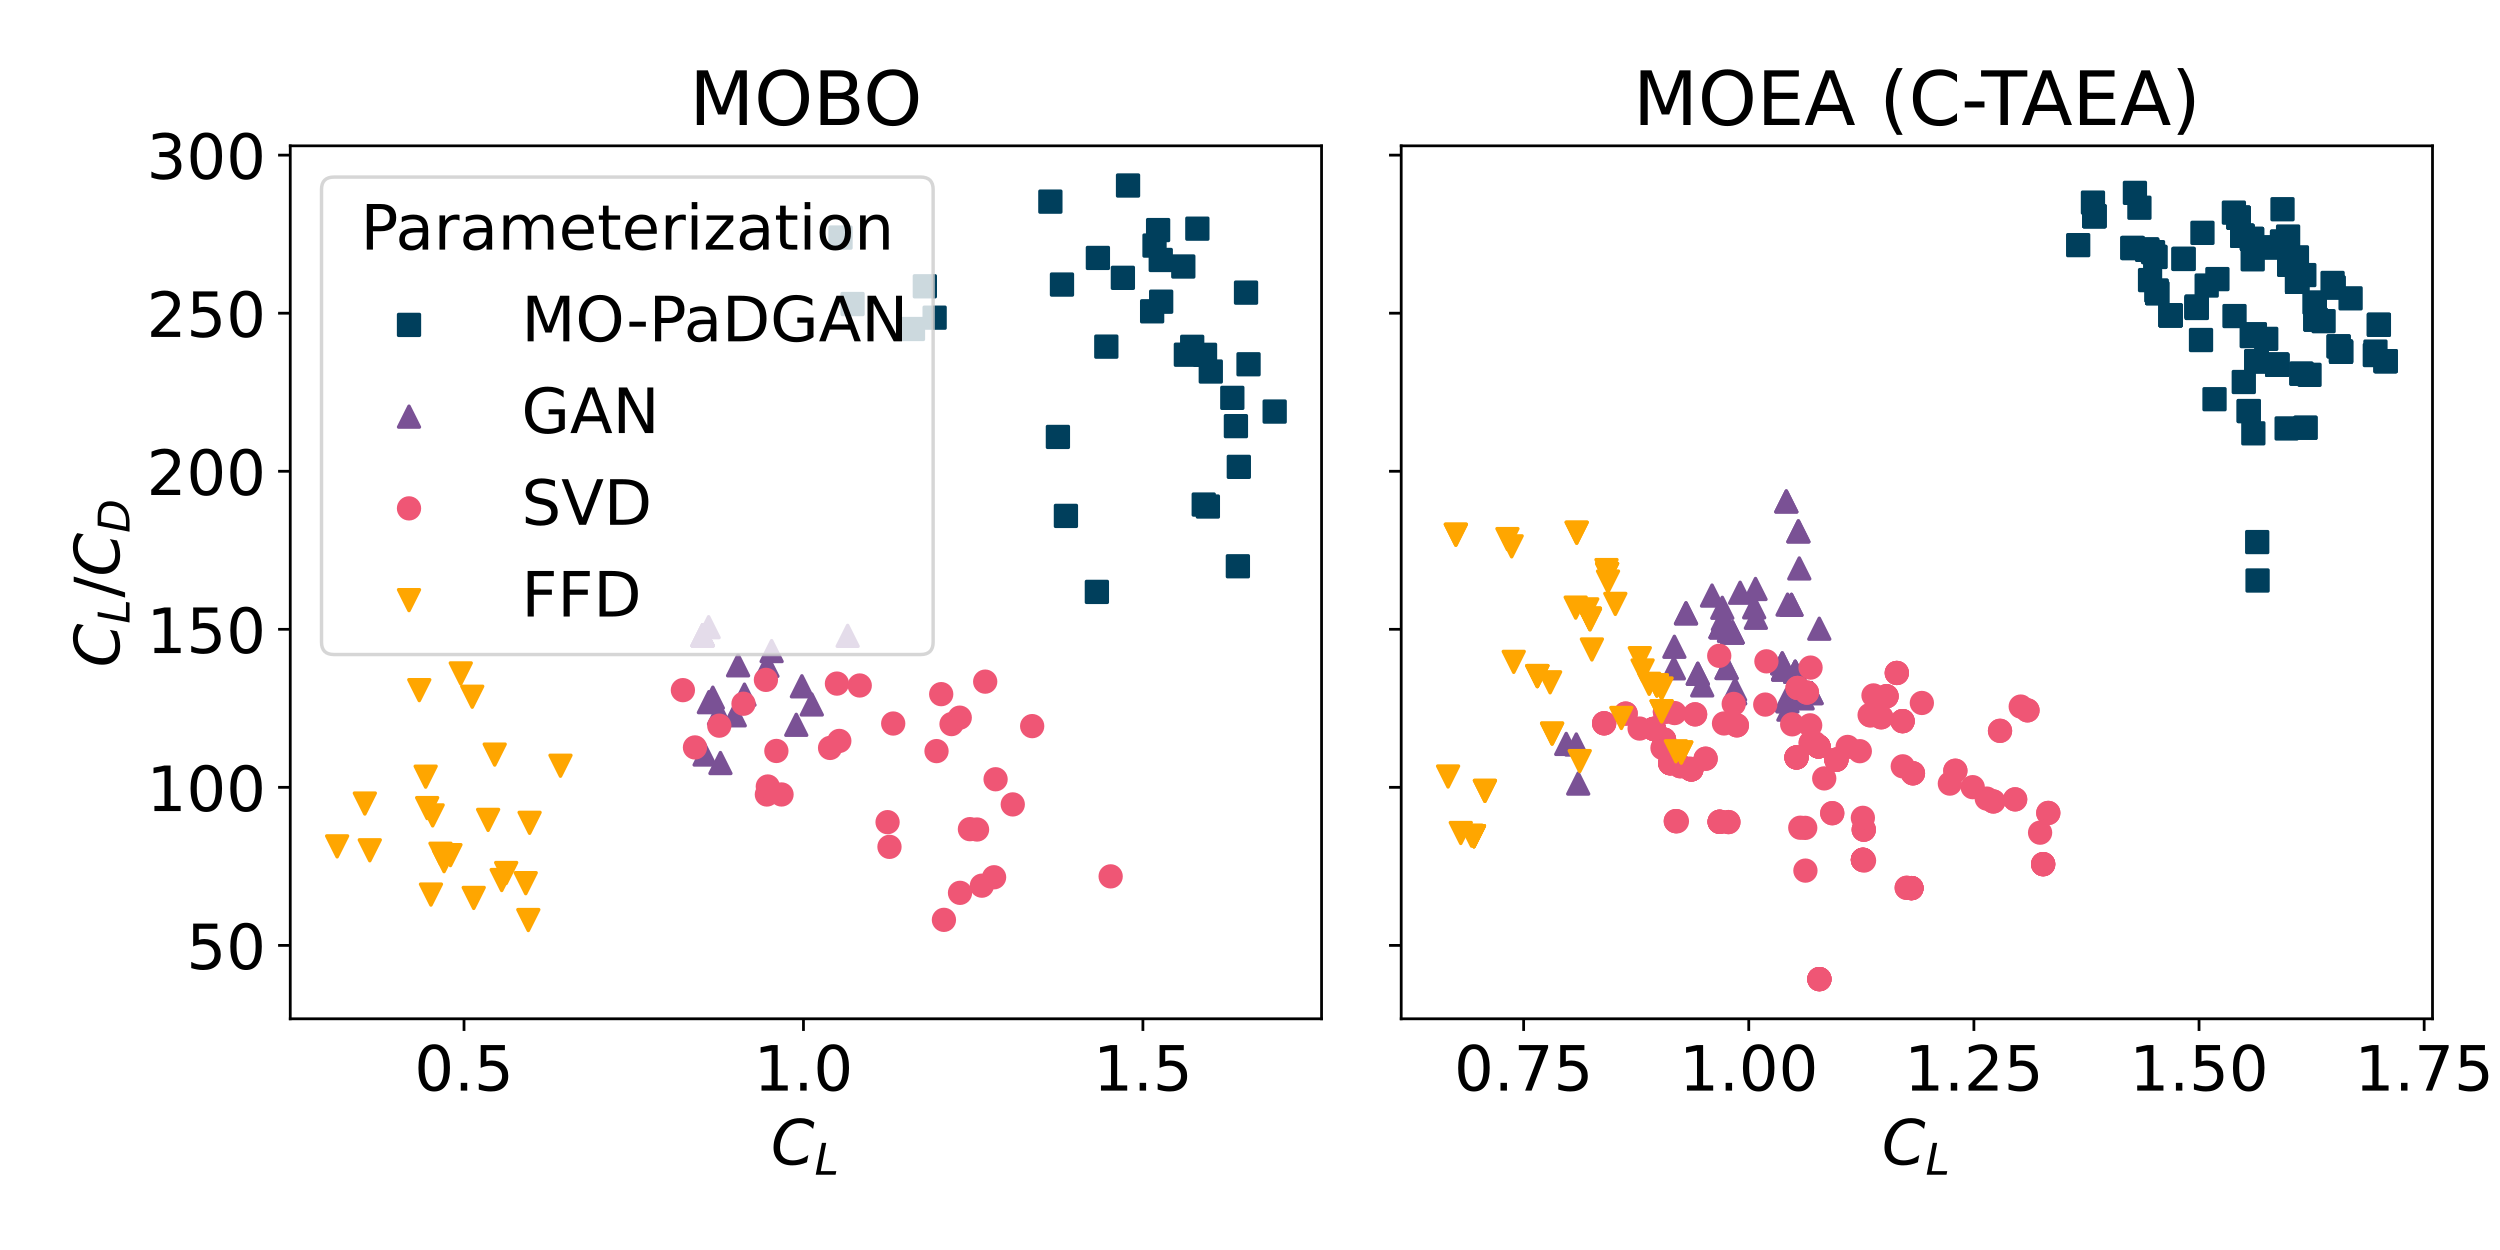 <?xml version="1.0" encoding="utf-8" standalone="no"?>
<!DOCTYPE svg PUBLIC "-//W3C//DTD SVG 1.1//EN"
  "http://www.w3.org/Graphics/SVG/1.1/DTD/svg11.dtd">
<!-- Created with matplotlib (https://matplotlib.org/) -->
<svg height="360pt" version="1.1" viewBox="0 0 720 360" width="720pt" xmlns="http://www.w3.org/2000/svg" xmlns:xlink="http://www.w3.org/1999/xlink">
 <defs>
  <style type="text/css">
*{stroke-linecap:butt;stroke-linejoin:round;}
  </style>
 </defs>
 <g id="figure_1">
  <g id="patch_1">
   <path d="M 0 360 
L 720 360 
L 720 0 
L 0 0 
z
" style="fill:#ffffff;"/>
  </g>
  <g id="axes_1">
   <g id="patch_2">
    <path d="M 83.594 293.416 
L 380.607 293.416 
L 380.607 42 
L 83.594 42 
z
" style="fill:#ffffff;"/>
   </g>
   <g id="PathCollection_1">
    <defs>
     <path d="M -3 3 
L 3 3 
L 3 -3 
L -3 -3 
z
" id="mb959458f55" style="stroke:#003f5c;"/>
    </defs>
    <g clip-path="url(#p659c1c014f)">
     <use style="fill:#003f5c;stroke:#003f5c;" x="318.618" xlink:href="#mb959458f55" y="99.832"/>
     <use style="fill:#003f5c;stroke:#003f5c;" x="305.85" xlink:href="#mb959458f55" y="81.951"/>
     <use style="fill:#003f5c;stroke:#003f5c;" x="356.783" xlink:href="#mb959458f55" y="134.456"/>
     <use style="fill:#003f5c;stroke:#003f5c;" x="348.708" xlink:href="#mb959458f55" y="106.998"/>
     <use style="fill:#003f5c;stroke:#003f5c;" x="262.934" xlink:href="#mb959458f55" y="94.752"/>
     <use style="fill:#003f5c;stroke:#003f5c;" x="367.106" xlink:href="#mb959458f55" y="118.535"/>
     <use style="fill:#003f5c;stroke:#003f5c;" x="347.046" xlink:href="#mb959458f55" y="102.19"/>
     <use style="fill:#003f5c;stroke:#003f5c;" x="242.072" xlink:href="#mb959458f55" y="68.422"/>
     <use style="fill:#003f5c;stroke:#003f5c;" x="359.579" xlink:href="#mb959458f55" y="104.91"/>
     <use style="fill:#003f5c;stroke:#003f5c;" x="340.79" xlink:href="#mb959458f55" y="76.754"/>
     <use style="fill:#003f5c;stroke:#003f5c;" x="324.874" xlink:href="#mb959458f55" y="53.428"/>
     <use style="fill:#003f5c;stroke:#003f5c;" x="358.856" xlink:href="#mb959458f55" y="84.277"/>
     <use style="fill:#003f5c;stroke:#003f5c;" x="332.5" xlink:href="#mb959458f55" y="70.723"/>
     <use style="fill:#003f5c;stroke:#003f5c;" x="302.507" xlink:href="#mb959458f55" y="58.071"/>
     <use style="fill:#003f5c;stroke:#003f5c;" x="343.351" xlink:href="#mb959458f55" y="99.886"/>
     <use style="fill:#003f5c;stroke:#003f5c;" x="346.675" xlink:href="#mb959458f55" y="145.311"/>
     <use style="fill:#003f5c;stroke:#003f5c;" x="334.298" xlink:href="#mb959458f55" y="74.874"/>
     <use style="fill:#003f5c;stroke:#003f5c;" x="315.9" xlink:href="#mb959458f55" y="170.467"/>
     <use style="fill:#003f5c;stroke:#003f5c;" x="306.984" xlink:href="#mb959458f55" y="148.581"/>
     <use style="fill:#003f5c;stroke:#003f5c;" x="269.171" xlink:href="#mb959458f55" y="91.49"/>
     <use style="fill:#003f5c;stroke:#003f5c;" x="245.533" xlink:href="#mb959458f55" y="87.559"/>
     <use style="fill:#003f5c;stroke:#003f5c;" x="304.677" xlink:href="#mb959458f55" y="125.833"/>
     <use style="fill:#003f5c;stroke:#003f5c;" x="323.388" xlink:href="#mb959458f55" y="80.013"/>
     <use style="fill:#003f5c;stroke:#003f5c;" x="316.193" xlink:href="#mb959458f55" y="74.286"/>
     <use style="fill:#003f5c;stroke:#003f5c;" x="334.416" xlink:href="#mb959458f55" y="86.889"/>
     <use style="fill:#003f5c;stroke:#003f5c;" x="341.533" xlink:href="#mb959458f55" y="102.159"/>
     <use style="fill:#003f5c;stroke:#003f5c;" x="344.837" xlink:href="#mb959458f55" y="65.855"/>
     <use style="fill:#003f5c;stroke:#003f5c;" x="347.867" xlink:href="#mb959458f55" y="145.878"/>
     <use style="fill:#003f5c;stroke:#003f5c;" x="356.509" xlink:href="#mb959458f55" y="163.086"/>
     <use style="fill:#003f5c;stroke:#003f5c;" x="333.536" xlink:href="#mb959458f55" y="66.26"/>
     <use style="fill:#003f5c;stroke:#003f5c;" x="331.815" xlink:href="#mb959458f55" y="89.658"/>
     <use style="fill:#003f5c;stroke:#003f5c;" x="266.355" xlink:href="#mb959458f55" y="82.454"/>
     <use style="fill:#003f5c;stroke:#003f5c;" x="355.942" xlink:href="#mb959458f55" y="122.73"/>
     <use style="fill:#003f5c;stroke:#003f5c;" x="354.906" xlink:href="#mb959458f55" y="114.585"/>
    </g>
   </g>
   <g id="PathCollection_2">
    <defs>
     <path d="M 0 -3 
L -3 3 
L 3 3 
z
" id="m5b3b762a45" style="stroke:#7a5195;"/>
    </defs>
    <g clip-path="url(#p659c1c014f)">
     <use style="fill:#7a5195;stroke:#7a5195;" x="202.362" xlink:href="#m5b3b762a45" y="182.978"/>
     <use style="fill:#7a5195;stroke:#7a5195;" x="212.568" xlink:href="#m5b3b762a45" y="191.611"/>
     <use style="fill:#7a5195;stroke:#7a5195;" x="214.406" xlink:href="#m5b3b762a45" y="200.05"/>
     <use style="fill:#7a5195;stroke:#7a5195;" x="233.802" xlink:href="#m5b3b762a45" y="202.884"/>
     <use style="fill:#7a5195;stroke:#7a5195;" x="204.083" xlink:href="#m5b3b762a45" y="180.631"/>
     <use style="fill:#7a5195;stroke:#7a5195;" x="244.125" xlink:href="#m5b3b762a45" y="183.121"/>
     <use style="fill:#7a5195;stroke:#7a5195;" x="202.362" xlink:href="#m5b3b762a45" y="182.978"/>
     <use style="fill:#7a5195;stroke:#7a5195;" x="230.947" xlink:href="#m5b3b762a45" y="197.65"/>
     <use style="fill:#7a5195;stroke:#7a5195;" x="202.362" xlink:href="#m5b3b762a45" y="182.978"/>
     <use style="fill:#7a5195;stroke:#7a5195;" x="207.485" xlink:href="#m5b3b762a45" y="219.751"/>
     <use style="fill:#7a5195;stroke:#7a5195;" x="204.161" xlink:href="#m5b3b762a45" y="202.224"/>
     <use style="fill:#7a5195;stroke:#7a5195;" x="202.362" xlink:href="#m5b3b762a45" y="182.978"/>
     <use style="fill:#7a5195;stroke:#7a5195;" x="202.929" xlink:href="#m5b3b762a45" y="217.299"/>
     <use style="fill:#7a5195;stroke:#7a5195;" x="202.362" xlink:href="#m5b3b762a45" y="182.978"/>
     <use style="fill:#7a5195;stroke:#7a5195;" x="221.015" xlink:href="#m5b3b762a45" y="191.765"/>
     <use style="fill:#7a5195;stroke:#7a5195;" x="202.362" xlink:href="#m5b3b762a45" y="182.978"/>
     <use style="fill:#7a5195;stroke:#7a5195;" x="222.227" xlink:href="#m5b3b762a45" y="187.511"/>
     <use style="fill:#7a5195;stroke:#7a5195;" x="202.362" xlink:href="#m5b3b762a45" y="182.978"/>
     <use style="fill:#7a5195;stroke:#7a5195;" x="202.362" xlink:href="#m5b3b762a45" y="182.978"/>
     <use style="fill:#7a5195;stroke:#7a5195;" x="207.074" xlink:href="#m5b3b762a45" y="205.522"/>
     <use style="fill:#7a5195;stroke:#7a5195;" x="229.324" xlink:href="#m5b3b762a45" y="208.746"/>
     <use style="fill:#7a5195;stroke:#7a5195;" x="211.61" xlink:href="#m5b3b762a45" y="206.011"/>
     <use style="fill:#7a5195;stroke:#7a5195;" x="202.362" xlink:href="#m5b3b762a45" y="182.978"/>
     <use style="fill:#7a5195;stroke:#7a5195;" x="205.295" xlink:href="#m5b3b762a45" y="200.928"/>
    </g>
   </g>
   <g id="PathCollection_3">
    <defs>
     <path d="M 0 3 
C 0.796 3 1.559 2.684 2.121 2.121 
C 2.684 1.559 3 0.796 3 0 
C 3 -0.796 2.684 -1.559 2.121 -2.121 
C 1.559 -2.684 0.796 -3 0 -3 
C -0.796 -3 -1.559 -2.684 -2.121 -2.121 
C -2.684 -1.559 -3 -0.796 -3 0 
C -3 0.796 -2.684 1.559 -2.121 2.121 
C -1.559 2.684 -0.796 3 0 3 
z
" id="m38cc79f1e5" style="stroke:#ef5675;"/>
    </defs>
    <g clip-path="url(#p659c1c014f)">
     <use style="fill:#ef5675;stroke:#ef5675;" x="271.067" xlink:href="#m38cc79f1e5" y="199.915"/>
     <use style="fill:#ef5675;stroke:#ef5675;" x="291.675" xlink:href="#m38cc79f1e5" y="231.672"/>
     <use style="fill:#ef5675;stroke:#ef5675;" x="257.244" xlink:href="#m38cc79f1e5" y="208.374"/>
     <use style="fill:#ef5675;stroke:#ef5675;" x="247.605" xlink:href="#m38cc79f1e5" y="197.421"/>
     <use style="fill:#ef5675;stroke:#ef5675;" x="241.036" xlink:href="#m38cc79f1e5" y="196.874"/>
     <use style="fill:#ef5675;stroke:#ef5675;" x="269.718" xlink:href="#m38cc79f1e5" y="216.319"/>
     <use style="fill:#ef5675;stroke:#ef5675;" x="282.779" xlink:href="#m38cc79f1e5" y="255.074"/>
     <use style="fill:#ef5675;stroke:#ef5675;" x="274.039" xlink:href="#m38cc79f1e5" y="208.539"/>
     <use style="fill:#ef5675;stroke:#ef5675;" x="241.72" xlink:href="#m38cc79f1e5" y="213.387"/>
     <use style="fill:#ef5675;stroke:#ef5675;" x="239.061" xlink:href="#m38cc79f1e5" y="215.405"/>
     <use style="fill:#ef5675;stroke:#ef5675;" x="214.132" xlink:href="#m38cc79f1e5" y="202.677"/>
     <use style="fill:#ef5675;stroke:#ef5675;" x="319.869" xlink:href="#m38cc79f1e5" y="252.396"/>
     <use style="fill:#ef5675;stroke:#ef5675;" x="286.729" xlink:href="#m38cc79f1e5" y="224.426"/>
     <use style="fill:#ef5675;stroke:#ef5675;" x="256.169" xlink:href="#m38cc79f1e5" y="243.893"/>
     <use style="fill:#ef5675;stroke:#ef5675;" x="255.621" xlink:href="#m38cc79f1e5" y="236.781"/>
     <use style="fill:#ef5675;stroke:#ef5675;" x="207.152" xlink:href="#m38cc79f1e5" y="208.995"/>
     <use style="fill:#ef5675;stroke:#ef5675;" x="271.85" xlink:href="#m38cc79f1e5" y="264.918"/>
     <use style="fill:#ef5675;stroke:#ef5675;" x="220.858" xlink:href="#m38cc79f1e5" y="228.815"/>
     <use style="fill:#ef5675;stroke:#ef5675;" x="196.672" xlink:href="#m38cc79f1e5" y="198.764"/>
     <use style="fill:#ef5675;stroke:#ef5675;" x="276.483" xlink:href="#m38cc79f1e5" y="257.137"/>
     <use style="fill:#ef5675;stroke:#ef5675;" x="276.405" xlink:href="#m38cc79f1e5" y="206.687"/>
     <use style="fill:#ef5675;stroke:#ef5675;" x="225.081" xlink:href="#m38cc79f1e5" y="228.806"/>
     <use style="fill:#ef5675;stroke:#ef5675;" x="200.153" xlink:href="#m38cc79f1e5" y="215.26"/>
     <use style="fill:#ef5675;stroke:#ef5675;" x="279.338" xlink:href="#m38cc79f1e5" y="238.796"/>
     <use style="fill:#ef5675;stroke:#ef5675;" x="221.132" xlink:href="#m38cc79f1e5" y="226.514"/>
     <use style="fill:#ef5675;stroke:#ef5675;" x="283.737" xlink:href="#m38cc79f1e5" y="196.311"/>
     <use style="fill:#ef5675;stroke:#ef5675;" x="297.267" xlink:href="#m38cc79f1e5" y="209.125"/>
     <use style="fill:#ef5675;stroke:#ef5675;" x="220.584" xlink:href="#m38cc79f1e5" y="195.803"/>
     <use style="fill:#ef5675;stroke:#ef5675;" x="223.595" xlink:href="#m38cc79f1e5" y="216.277"/>
     <use style="fill:#ef5675;stroke:#ef5675;" x="286.298" xlink:href="#m38cc79f1e5" y="252.652"/>
     <use style="fill:#ef5675;stroke:#ef5675;" x="281.391" xlink:href="#m38cc79f1e5" y="238.9"/>
    </g>
   </g>
   <g id="PathCollection_4">
    <defs>
     <path d="M -0 3 
L 3 -3 
L -3 -3 
z
" id="m75c2511c9a" style="stroke:#ffa600;"/>
    </defs>
    <g clip-path="url(#p659c1c014f)">
     <use style="fill:#ffa600;stroke:#ffa600;" x="123.02" xlink:href="#m75c2511c9a" y="232.729"/>
     <use style="fill:#ffa600;stroke:#ffa600;" x="124.115" xlink:href="#m75c2511c9a" y="257.638"/>
     <use style="fill:#ffa600;stroke:#ffa600;" x="144.488" xlink:href="#m75c2511c9a" y="253.452"/>
     <use style="fill:#ffa600;stroke:#ffa600;" x="132.699" xlink:href="#m75c2511c9a" y="193.942"/>
     <use style="fill:#ffa600;stroke:#ffa600;" x="127.889" xlink:href="#m75c2511c9a" y="248.017"/>
     <use style="fill:#ffa600;stroke:#ffa600;" x="122.59" xlink:href="#m75c2511c9a" y="223.678"/>
     <use style="fill:#ffa600;stroke:#ffa600;" x="136.433" xlink:href="#m75c2511c9a" y="258.601"/>
     <use style="fill:#ffa600;stroke:#ffa600;" x="136.003" xlink:href="#m75c2511c9a" y="200.656"/>
     <use style="fill:#ffa600;stroke:#ffa600;" x="152.524" xlink:href="#m75c2511c9a" y="236.97"/>
     <use style="fill:#ffa600;stroke:#ffa600;" x="124.604" xlink:href="#m75c2511c9a" y="234.835"/>
     <use style="fill:#ffa600;stroke:#ffa600;" x="152.153" xlink:href="#m75c2511c9a" y="264.973"/>
     <use style="fill:#ffa600;stroke:#ffa600;" x="105.072" xlink:href="#m75c2511c9a" y="231.417"/>
     <use style="fill:#ffa600;stroke:#ffa600;" x="106.499" xlink:href="#m75c2511c9a" y="244.882"/>
     <use style="fill:#ffa600;stroke:#ffa600;" x="145.779" xlink:href="#m75c2511c9a" y="251.421"/>
     <use style="fill:#ffa600;stroke:#ffa600;" x="140.578" xlink:href="#m75c2511c9a" y="236.133"/>
     <use style="fill:#ffa600;stroke:#ffa600;" x="126.853" xlink:href="#m75c2511c9a" y="245.874"/>
     <use style="fill:#ffa600;stroke:#ffa600;" x="151.41" xlink:href="#m75c2511c9a" y="254.356"/>
     <use style="fill:#ffa600;stroke:#ffa600;" x="97.095" xlink:href="#m75c2511c9a" y="243.757"/>
     <use style="fill:#ffa600;stroke:#ffa600;" x="129.727" xlink:href="#m75c2511c9a" y="246.274"/>
     <use style="fill:#ffa600;stroke:#ffa600;" x="120.752" xlink:href="#m75c2511c9a" y="198.759"/>
     <use style="fill:#ffa600;stroke:#ffa600;" x="161.42" xlink:href="#m75c2511c9a" y="220.53"/>
     <use style="fill:#ffa600;stroke:#ffa600;" x="142.475" xlink:href="#m75c2511c9a" y="217.32"/>
    </g>
   </g>
   <g id="matplotlib.axis_1">
    <g id="xtick_1">
     <g id="line2d_1">
      <defs>
       <path d="M 0 0 
L 0 3.5 
" id="m9d56b7e81a" style="stroke:#000000;stroke-width:0.8;"/>
      </defs>
      <g>
       <use style="stroke:#000000;stroke-width:0.8;" x="133.637" xlink:href="#m9d56b7e81a" y="293.416"/>
      </g>
     </g>
     <g id="text_1">
      <!-- 0.5 -->
      <defs>
       <path d="M 31.781 66.406 
Q 24.172 66.406 20.328 58.906 
Q 16.5 51.422 16.5 36.375 
Q 16.5 21.391 20.328 13.891 
Q 24.172 6.391 31.781 6.391 
Q 39.453 6.391 43.281 13.891 
Q 47.125 21.391 47.125 36.375 
Q 47.125 51.422 43.281 58.906 
Q 39.453 66.406 31.781 66.406 
z
M 31.781 74.219 
Q 44.047 74.219 50.516 64.516 
Q 56.984 54.828 56.984 36.375 
Q 56.984 17.969 50.516 8.266 
Q 44.047 -1.422 31.781 -1.422 
Q 19.531 -1.422 13.062 8.266 
Q 6.594 17.969 6.594 36.375 
Q 6.594 54.828 13.062 64.516 
Q 19.531 74.219 31.781 74.219 
z
" id="DejaVuSans-48"/>
       <path d="M 10.688 12.406 
L 21 12.406 
L 21 0 
L 10.688 0 
z
" id="DejaVuSans-46"/>
       <path d="M 10.797 72.906 
L 49.516 72.906 
L 49.516 64.594 
L 19.828 64.594 
L 19.828 46.734 
Q 21.969 47.469 24.109 47.828 
Q 26.266 48.188 28.422 48.188 
Q 40.625 48.188 47.75 41.5 
Q 54.891 34.812 54.891 23.391 
Q 54.891 11.625 47.562 5.094 
Q 40.234 -1.422 26.906 -1.422 
Q 22.312 -1.422 17.547 -0.641 
Q 12.797 0.141 7.719 1.703 
L 7.719 11.625 
Q 12.109 9.234 16.797 8.062 
Q 21.484 6.891 26.703 6.891 
Q 35.156 6.891 40.078 11.328 
Q 45.016 15.766 45.016 23.391 
Q 45.016 31 40.078 35.438 
Q 35.156 39.891 26.703 39.891 
Q 22.75 39.891 18.812 39.016 
Q 14.891 38.141 10.797 36.281 
z
" id="DejaVuSans-53"/>
      </defs>
      <g transform="translate(119.324 314.093)scale(0.18 -0.18)">
       <use xlink:href="#DejaVuSans-48"/>
       <use x="63.623" xlink:href="#DejaVuSans-46"/>
       <use x="95.41" xlink:href="#DejaVuSans-53"/>
      </g>
     </g>
    </g>
    <g id="xtick_2">
     <g id="line2d_2">
      <g>
       <use style="stroke:#000000;stroke-width:0.8;" x="231.397" xlink:href="#m9d56b7e81a" y="293.416"/>
      </g>
     </g>
     <g id="text_2">
      <!-- 1.0 -->
      <defs>
       <path d="M 12.406 8.297 
L 28.516 8.297 
L 28.516 63.922 
L 10.984 60.406 
L 10.984 69.391 
L 28.422 72.906 
L 38.281 72.906 
L 38.281 8.297 
L 54.391 8.297 
L 54.391 0 
L 12.406 0 
z
" id="DejaVuSans-49"/>
      </defs>
      <g transform="translate(217.084 314.093)scale(0.18 -0.18)">
       <use xlink:href="#DejaVuSans-49"/>
       <use x="63.623" xlink:href="#DejaVuSans-46"/>
       <use x="95.41" xlink:href="#DejaVuSans-48"/>
      </g>
     </g>
    </g>
    <g id="xtick_3">
     <g id="line2d_3">
      <g>
       <use style="stroke:#000000;stroke-width:0.8;" x="329.156" xlink:href="#m9d56b7e81a" y="293.416"/>
      </g>
     </g>
     <g id="text_3">
      <!-- 1.5 -->
      <g transform="translate(314.843 314.093)scale(0.18 -0.18)">
       <use xlink:href="#DejaVuSans-49"/>
       <use x="63.623" xlink:href="#DejaVuSans-46"/>
       <use x="95.41" xlink:href="#DejaVuSans-53"/>
      </g>
     </g>
    </g>
    <g id="text_4">
     <!-- $C_L$ -->
     <defs>
      <path d="M 69.484 67.281 
L 67.484 56.891 
Q 62.797 61.625 57.547 63.922 
Q 52.297 66.219 46.188 66.219 
Q 37.844 66.219 31.516 62.203 
Q 25.203 58.203 20.609 50 
Q 17.672 44.734 16.125 38.844 
Q 14.594 32.953 14.594 27 
Q 14.594 17.047 19.75 11.812 
Q 24.906 6.594 34.719 6.594 
Q 41.5 6.594 47.75 8.766 
Q 54 10.938 59.906 15.281 
L 57.625 3.609 
Q 51.812 1.125 45.875 -0.141 
Q 39.938 -1.422 33.984 -1.422 
Q 19.969 -1.422 12.078 6.188 
Q 4.203 13.812 4.203 27.391 
Q 4.203 36.078 7.203 44.469 
Q 10.203 52.875 15.828 59.812 
Q 21.781 67.188 29.422 70.703 
Q 37.062 74.219 47.219 74.219 
Q 53.469 74.219 59.062 72.484 
Q 64.656 70.75 69.484 67.281 
z
" id="DejaVuSans-Oblique-67"/>
      <path d="M 16.797 72.906 
L 26.703 72.906 
L 14.203 8.203 
L 49.703 8.203 
L 48.094 0 
L 2.688 0 
z
" id="DejaVuSans-Oblique-76"/>
     </defs>
     <g transform="translate(222.02 335.514)scale(0.18 -0.18)">
      <use transform="translate(0 0.781)" xlink:href="#DejaVuSans-Oblique-67"/>
      <use transform="translate(69.824 -15.625)scale(0.7)" xlink:href="#DejaVuSans-Oblique-76"/>
     </g>
    </g>
   </g>
   <g id="matplotlib.axis_2">
    <g id="ytick_1">
     <g id="line2d_4">
      <defs>
       <path d="M 0 0 
L -3.5 0 
" id="me58f1ae479" style="stroke:#000000;stroke-width:0.8;"/>
      </defs>
      <g>
       <use style="stroke:#000000;stroke-width:0.8;" x="83.594" xlink:href="#me58f1ae479" y="272.273"/>
      </g>
     </g>
     <g id="text_5">
      <!-- 50 -->
      <g transform="translate(53.689 279.112)scale(0.18 -0.18)">
       <use xlink:href="#DejaVuSans-53"/>
       <use x="63.623" xlink:href="#DejaVuSans-48"/>
      </g>
     </g>
    </g>
    <g id="ytick_2">
     <g id="line2d_5">
      <g>
       <use style="stroke:#000000;stroke-width:0.8;" x="83.594" xlink:href="#me58f1ae479" y="226.755"/>
      </g>
     </g>
     <g id="text_6">
      <!-- 100 -->
      <g transform="translate(42.236 233.594)scale(0.18 -0.18)">
       <use xlink:href="#DejaVuSans-49"/>
       <use x="63.623" xlink:href="#DejaVuSans-48"/>
       <use x="127.246" xlink:href="#DejaVuSans-48"/>
      </g>
     </g>
    </g>
    <g id="ytick_3">
     <g id="line2d_6">
      <g>
       <use style="stroke:#000000;stroke-width:0.8;" x="83.594" xlink:href="#me58f1ae479" y="181.237"/>
      </g>
     </g>
     <g id="text_7">
      <!-- 150 -->
      <g transform="translate(42.236 188.075)scale(0.18 -0.18)">
       <use xlink:href="#DejaVuSans-49"/>
       <use x="63.623" xlink:href="#DejaVuSans-53"/>
       <use x="127.246" xlink:href="#DejaVuSans-48"/>
      </g>
     </g>
    </g>
    <g id="ytick_4">
     <g id="line2d_7">
      <g>
       <use style="stroke:#000000;stroke-width:0.8;" x="83.594" xlink:href="#me58f1ae479" y="135.719"/>
      </g>
     </g>
     <g id="text_8">
      <!-- 200 -->
      <defs>
       <path d="M 19.188 8.297 
L 53.609 8.297 
L 53.609 0 
L 7.328 0 
L 7.328 8.297 
Q 12.938 14.109 22.625 23.891 
Q 32.328 33.688 34.812 36.531 
Q 39.547 41.844 41.422 45.531 
Q 43.312 49.219 43.312 52.781 
Q 43.312 58.594 39.234 62.25 
Q 35.156 65.922 28.609 65.922 
Q 23.969 65.922 18.812 64.312 
Q 13.672 62.703 7.812 59.422 
L 7.812 69.391 
Q 13.766 71.781 18.938 73 
Q 24.125 74.219 28.422 74.219 
Q 39.75 74.219 46.484 68.547 
Q 53.219 62.891 53.219 53.422 
Q 53.219 48.922 51.531 44.891 
Q 49.859 40.875 45.406 35.406 
Q 44.188 33.984 37.641 27.219 
Q 31.109 20.453 19.188 8.297 
z
" id="DejaVuSans-50"/>
      </defs>
      <g transform="translate(42.236 142.557)scale(0.18 -0.18)">
       <use xlink:href="#DejaVuSans-50"/>
       <use x="63.623" xlink:href="#DejaVuSans-48"/>
       <use x="127.246" xlink:href="#DejaVuSans-48"/>
      </g>
     </g>
    </g>
    <g id="ytick_5">
     <g id="line2d_8">
      <g>
       <use style="stroke:#000000;stroke-width:0.8;" x="83.594" xlink:href="#me58f1ae479" y="90.2"/>
      </g>
     </g>
     <g id="text_9">
      <!-- 250 -->
      <g transform="translate(42.236 97.039)scale(0.18 -0.18)">
       <use xlink:href="#DejaVuSans-50"/>
       <use x="63.623" xlink:href="#DejaVuSans-53"/>
       <use x="127.246" xlink:href="#DejaVuSans-48"/>
      </g>
     </g>
    </g>
    <g id="ytick_6">
     <g id="line2d_9">
      <g>
       <use style="stroke:#000000;stroke-width:0.8;" x="83.594" xlink:href="#me58f1ae479" y="44.682"/>
      </g>
     </g>
     <g id="text_10">
      <!-- 300 -->
      <defs>
       <path d="M 40.578 39.312 
Q 47.656 37.797 51.625 33 
Q 55.609 28.219 55.609 21.188 
Q 55.609 10.406 48.188 4.484 
Q 40.766 -1.422 27.094 -1.422 
Q 22.516 -1.422 17.656 -0.516 
Q 12.797 0.391 7.625 2.203 
L 7.625 11.719 
Q 11.719 9.328 16.594 8.109 
Q 21.484 6.891 26.812 6.891 
Q 36.078 6.891 40.938 10.547 
Q 45.797 14.203 45.797 21.188 
Q 45.797 27.641 41.281 31.266 
Q 36.766 34.906 28.719 34.906 
L 20.219 34.906 
L 20.219 43.016 
L 29.109 43.016 
Q 36.375 43.016 40.234 45.922 
Q 44.094 48.828 44.094 54.297 
Q 44.094 59.906 40.109 62.906 
Q 36.141 65.922 28.719 65.922 
Q 24.656 65.922 20.016 65.031 
Q 15.375 64.156 9.812 62.312 
L 9.812 71.094 
Q 15.438 72.656 20.344 73.438 
Q 25.25 74.219 29.594 74.219 
Q 40.828 74.219 47.359 69.109 
Q 53.906 64.016 53.906 55.328 
Q 53.906 49.266 50.438 45.094 
Q 46.969 40.922 40.578 39.312 
z
" id="DejaVuSans-51"/>
      </defs>
      <g transform="translate(42.236 51.521)scale(0.18 -0.18)">
       <use xlink:href="#DejaVuSans-51"/>
       <use x="63.623" xlink:href="#DejaVuSans-48"/>
       <use x="127.246" xlink:href="#DejaVuSans-48"/>
      </g>
     </g>
    </g>
    <g id="text_11">
     <!-- $C_L/C_D$ -->
     <defs>
      <path d="M 25.391 72.906 
L 33.688 72.906 
L 8.297 -9.281 
L 0 -9.281 
z
" id="DejaVuSans-47"/>
      <path d="M 16.891 72.906 
L 38.094 72.906 
Q 54.984 72.906 63.594 65.75 
Q 72.219 58.594 72.219 44.484 
Q 72.219 35.156 68.938 26.531 
Q 65.672 17.922 59.906 12.016 
Q 54.109 5.953 45.172 2.969 
Q 36.234 0 24.031 0 
L 2.688 0 
z
M 25.203 64.797 
L 14.203 8.109 
L 27.094 8.109 
Q 43.656 8.109 52.734 17.625 
Q 61.812 27.156 61.812 44.484 
Q 61.812 54.984 55.953 59.891 
Q 50.094 64.797 37.594 64.797 
z
" id="DejaVuSans-Oblique-68"/>
     </defs>
     <g transform="translate(34.493 192.188)rotate(-90)scale(0.18 -0.18)">
      <use transform="translate(0 0.781)" xlink:href="#DejaVuSans-Oblique-67"/>
      <use transform="translate(69.824 -15.625)scale(0.7)" xlink:href="#DejaVuSans-Oblique-76"/>
      <use transform="translate(111.558 0.781)" xlink:href="#DejaVuSans-47"/>
      <use transform="translate(145.249 0.781)" xlink:href="#DejaVuSans-Oblique-67"/>
      <use transform="translate(215.073 -15.625)scale(0.7)" xlink:href="#DejaVuSans-Oblique-68"/>
     </g>
    </g>
   </g>
   <g id="patch_3">
    <path d="M 83.594 293.416 
L 83.594 42 
" style="fill:none;stroke:#000000;stroke-linecap:square;stroke-linejoin:miter;stroke-width:0.8;"/>
   </g>
   <g id="patch_4">
    <path d="M 380.607 293.416 
L 380.607 42 
" style="fill:none;stroke:#000000;stroke-linecap:square;stroke-linejoin:miter;stroke-width:0.8;"/>
   </g>
   <g id="patch_5">
    <path d="M 83.594 293.416 
L 380.607 293.416 
" style="fill:none;stroke:#000000;stroke-linecap:square;stroke-linejoin:miter;stroke-width:0.8;"/>
   </g>
   <g id="patch_6">
    <path d="M 83.594 42 
L 380.607 42 
" style="fill:none;stroke:#000000;stroke-linecap:square;stroke-linejoin:miter;stroke-width:0.8;"/>
   </g>
   <g id="text_12">
    <!-- MOBO -->
    <defs>
     <path d="M 9.812 72.906 
L 24.516 72.906 
L 43.109 23.297 
L 61.812 72.906 
L 76.516 72.906 
L 76.516 0 
L 66.891 0 
L 66.891 64.016 
L 48.094 14.016 
L 38.188 14.016 
L 19.391 64.016 
L 19.391 0 
L 9.812 0 
z
" id="DejaVuSans-77"/>
     <path d="M 39.406 66.219 
Q 28.656 66.219 22.328 58.203 
Q 16.016 50.203 16.016 36.375 
Q 16.016 22.609 22.328 14.594 
Q 28.656 6.594 39.406 6.594 
Q 50.141 6.594 56.422 14.594 
Q 62.703 22.609 62.703 36.375 
Q 62.703 50.203 56.422 58.203 
Q 50.141 66.219 39.406 66.219 
z
M 39.406 74.219 
Q 54.734 74.219 63.906 63.938 
Q 73.094 53.656 73.094 36.375 
Q 73.094 19.141 63.906 8.859 
Q 54.734 -1.422 39.406 -1.422 
Q 24.031 -1.422 14.812 8.828 
Q 5.609 19.094 5.609 36.375 
Q 5.609 53.656 14.812 63.938 
Q 24.031 74.219 39.406 74.219 
z
" id="DejaVuSans-79"/>
     <path d="M 19.672 34.812 
L 19.672 8.109 
L 35.5 8.109 
Q 43.453 8.109 47.281 11.406 
Q 51.125 14.703 51.125 21.484 
Q 51.125 28.328 47.281 31.562 
Q 43.453 34.812 35.5 34.812 
z
M 19.672 64.797 
L 19.672 42.828 
L 34.281 42.828 
Q 41.5 42.828 45.031 45.531 
Q 48.578 48.25 48.578 53.812 
Q 48.578 59.328 45.031 62.062 
Q 41.5 64.797 34.281 64.797 
z
M 9.812 72.906 
L 35.016 72.906 
Q 46.297 72.906 52.391 68.219 
Q 58.5 63.531 58.5 54.891 
Q 58.5 48.188 55.375 44.234 
Q 52.25 40.281 46.188 39.312 
Q 53.469 37.75 57.5 32.781 
Q 61.531 27.828 61.531 20.406 
Q 61.531 10.641 54.891 5.312 
Q 48.25 0 35.984 0 
L 9.812 0 
z
" id="DejaVuSans-66"/>
    </defs>
    <g transform="translate(198.558 36)scale(0.216 -0.216)">
     <use xlink:href="#DejaVuSans-77"/>
     <use x="86.279" xlink:href="#DejaVuSans-79"/>
     <use x="164.99" xlink:href="#DejaVuSans-66"/>
     <use x="231.844" xlink:href="#DejaVuSans-79"/>
    </g>
   </g>
   <g id="legend_1">
    <g id="patch_7">
     <path d="M 96.194 188.503 
L 265.144 188.503 
Q 268.744 188.503 268.744 184.903 
L 268.744 54.6 
Q 268.744 51 265.144 51 
L 96.194 51 
Q 92.594 51 92.594 54.6 
L 92.594 184.903 
Q 92.594 188.503 96.194 188.503 
z
" style="fill:#ffffff;opacity:0.8;stroke:#cccccc;stroke-linejoin:miter;"/>
    </g>
    <g id="text_13">
     <!-- Parameterization -->
     <defs>
      <path d="M 19.672 64.797 
L 19.672 37.406 
L 32.078 37.406 
Q 38.969 37.406 42.719 40.969 
Q 46.484 44.531 46.484 51.125 
Q 46.484 57.672 42.719 61.234 
Q 38.969 64.797 32.078 64.797 
z
M 9.812 72.906 
L 32.078 72.906 
Q 44.344 72.906 50.609 67.359 
Q 56.891 61.812 56.891 51.125 
Q 56.891 40.328 50.609 34.812 
Q 44.344 29.297 32.078 29.297 
L 19.672 29.297 
L 19.672 0 
L 9.812 0 
z
" id="DejaVuSans-80"/>
      <path d="M 34.281 27.484 
Q 23.391 27.484 19.188 25 
Q 14.984 22.516 14.984 16.5 
Q 14.984 11.719 18.141 8.906 
Q 21.297 6.109 26.703 6.109 
Q 34.188 6.109 38.703 11.406 
Q 43.219 16.703 43.219 25.484 
L 43.219 27.484 
z
M 52.203 31.203 
L 52.203 0 
L 43.219 0 
L 43.219 8.297 
Q 40.141 3.328 35.547 0.953 
Q 30.953 -1.422 24.312 -1.422 
Q 15.922 -1.422 10.953 3.297 
Q 6 8.016 6 15.922 
Q 6 25.141 12.172 29.828 
Q 18.359 34.516 30.609 34.516 
L 43.219 34.516 
L 43.219 35.406 
Q 43.219 41.609 39.141 45 
Q 35.062 48.391 27.688 48.391 
Q 23 48.391 18.547 47.266 
Q 14.109 46.141 10.016 43.891 
L 10.016 52.203 
Q 14.938 54.109 19.578 55.047 
Q 24.219 56 28.609 56 
Q 40.484 56 46.344 49.844 
Q 52.203 43.703 52.203 31.203 
z
" id="DejaVuSans-97"/>
      <path d="M 41.109 46.297 
Q 39.594 47.172 37.812 47.578 
Q 36.031 48 33.891 48 
Q 26.266 48 22.188 43.047 
Q 18.109 38.094 18.109 28.812 
L 18.109 0 
L 9.078 0 
L 9.078 54.688 
L 18.109 54.688 
L 18.109 46.188 
Q 20.953 51.172 25.484 53.578 
Q 30.031 56 36.531 56 
Q 37.453 56 38.578 55.875 
Q 39.703 55.766 41.062 55.516 
z
" id="DejaVuSans-114"/>
      <path d="M 52 44.188 
Q 55.375 50.25 60.062 53.125 
Q 64.75 56 71.094 56 
Q 79.641 56 84.281 50.016 
Q 88.922 44.047 88.922 33.016 
L 88.922 0 
L 79.891 0 
L 79.891 32.719 
Q 79.891 40.578 77.094 44.375 
Q 74.312 48.188 68.609 48.188 
Q 61.625 48.188 57.562 43.547 
Q 53.516 38.922 53.516 30.906 
L 53.516 0 
L 44.484 0 
L 44.484 32.719 
Q 44.484 40.625 41.703 44.406 
Q 38.922 48.188 33.109 48.188 
Q 26.219 48.188 22.156 43.531 
Q 18.109 38.875 18.109 30.906 
L 18.109 0 
L 9.078 0 
L 9.078 54.688 
L 18.109 54.688 
L 18.109 46.188 
Q 21.188 51.219 25.484 53.609 
Q 29.781 56 35.688 56 
Q 41.656 56 45.828 52.969 
Q 50 49.953 52 44.188 
z
" id="DejaVuSans-109"/>
      <path d="M 56.203 29.594 
L 56.203 25.203 
L 14.891 25.203 
Q 15.484 15.922 20.484 11.062 
Q 25.484 6.203 34.422 6.203 
Q 39.594 6.203 44.453 7.469 
Q 49.312 8.734 54.109 11.281 
L 54.109 2.781 
Q 49.266 0.734 44.188 -0.344 
Q 39.109 -1.422 33.891 -1.422 
Q 20.797 -1.422 13.156 6.188 
Q 5.516 13.812 5.516 26.812 
Q 5.516 40.234 12.766 48.109 
Q 20.016 56 32.328 56 
Q 43.359 56 49.781 48.891 
Q 56.203 41.797 56.203 29.594 
z
M 47.219 32.234 
Q 47.125 39.594 43.094 43.984 
Q 39.062 48.391 32.422 48.391 
Q 24.906 48.391 20.391 44.141 
Q 15.875 39.891 15.188 32.172 
z
" id="DejaVuSans-101"/>
      <path d="M 18.312 70.219 
L 18.312 54.688 
L 36.812 54.688 
L 36.812 47.703 
L 18.312 47.703 
L 18.312 18.016 
Q 18.312 11.328 20.141 9.422 
Q 21.969 7.516 27.594 7.516 
L 36.812 7.516 
L 36.812 0 
L 27.594 0 
Q 17.188 0 13.234 3.875 
Q 9.281 7.766 9.281 18.016 
L 9.281 47.703 
L 2.688 47.703 
L 2.688 54.688 
L 9.281 54.688 
L 9.281 70.219 
z
" id="DejaVuSans-116"/>
      <path d="M 9.422 54.688 
L 18.406 54.688 
L 18.406 0 
L 9.422 0 
z
M 9.422 75.984 
L 18.406 75.984 
L 18.406 64.594 
L 9.422 64.594 
z
" id="DejaVuSans-105"/>
      <path d="M 5.516 54.688 
L 48.188 54.688 
L 48.188 46.484 
L 14.406 7.172 
L 48.188 7.172 
L 48.188 0 
L 4.297 0 
L 4.297 8.203 
L 38.094 47.516 
L 5.516 47.516 
z
" id="DejaVuSans-122"/>
      <path d="M 30.609 48.391 
Q 23.391 48.391 19.188 42.75 
Q 14.984 37.109 14.984 27.297 
Q 14.984 17.484 19.156 11.844 
Q 23.344 6.203 30.609 6.203 
Q 37.797 6.203 41.984 11.859 
Q 46.188 17.531 46.188 27.297 
Q 46.188 37.016 41.984 42.703 
Q 37.797 48.391 30.609 48.391 
z
M 30.609 56 
Q 42.328 56 49.016 48.375 
Q 55.719 40.766 55.719 27.297 
Q 55.719 13.875 49.016 6.219 
Q 42.328 -1.422 30.609 -1.422 
Q 18.844 -1.422 12.172 6.219 
Q 5.516 13.875 5.516 27.297 
Q 5.516 40.766 12.172 48.375 
Q 18.844 56 30.609 56 
z
" id="DejaVuSans-111"/>
      <path d="M 54.891 33.016 
L 54.891 0 
L 45.906 0 
L 45.906 32.719 
Q 45.906 40.484 42.875 44.328 
Q 39.844 48.188 33.797 48.188 
Q 26.516 48.188 22.312 43.547 
Q 18.109 38.922 18.109 30.906 
L 18.109 0 
L 9.078 0 
L 9.078 54.688 
L 18.109 54.688 
L 18.109 46.188 
Q 21.344 51.125 25.703 53.562 
Q 30.078 56 35.797 56 
Q 45.219 56 50.047 50.172 
Q 54.891 44.344 54.891 33.016 
z
" id="DejaVuSans-110"/>
     </defs>
     <g transform="translate(103.868 71.877)scale(0.18 -0.18)">
      <use xlink:href="#DejaVuSans-80"/>
      <use x="55.803" xlink:href="#DejaVuSans-97"/>
      <use x="117.082" xlink:href="#DejaVuSans-114"/>
      <use x="158.195" xlink:href="#DejaVuSans-97"/>
      <use x="219.475" xlink:href="#DejaVuSans-109"/>
      <use x="316.887" xlink:href="#DejaVuSans-101"/>
      <use x="378.41" xlink:href="#DejaVuSans-116"/>
      <use x="417.619" xlink:href="#DejaVuSans-101"/>
      <use x="479.143" xlink:href="#DejaVuSans-114"/>
      <use x="520.256" xlink:href="#DejaVuSans-105"/>
      <use x="548.039" xlink:href="#DejaVuSans-122"/>
      <use x="600.529" xlink:href="#DejaVuSans-97"/>
      <use x="661.809" xlink:href="#DejaVuSans-116"/>
      <use x="701.018" xlink:href="#DejaVuSans-105"/>
      <use x="728.801" xlink:href="#DejaVuSans-111"/>
      <use x="789.982" xlink:href="#DejaVuSans-110"/>
     </g>
    </g>
    <g id="PathCollection_5">
     <g>
      <use style="fill:#003f5c;stroke:#003f5c;" x="117.794" xlink:href="#mb959458f55" y="93.573"/>
     </g>
    </g>
    <g id="text_14">
     <!-- MO-PaDGAN -->
     <defs>
      <path d="M 4.891 31.391 
L 31.203 31.391 
L 31.203 23.391 
L 4.891 23.391 
z
" id="DejaVuSans-45"/>
      <path d="M 19.672 64.797 
L 19.672 8.109 
L 31.594 8.109 
Q 46.688 8.109 53.688 14.938 
Q 60.688 21.781 60.688 36.531 
Q 60.688 51.172 53.688 57.984 
Q 46.688 64.797 31.594 64.797 
z
M 9.812 72.906 
L 30.078 72.906 
Q 51.266 72.906 61.172 64.094 
Q 71.094 55.281 71.094 36.531 
Q 71.094 17.672 61.125 8.828 
Q 51.172 0 30.078 0 
L 9.812 0 
z
" id="DejaVuSans-68"/>
      <path d="M 59.516 10.406 
L 59.516 29.984 
L 43.406 29.984 
L 43.406 38.094 
L 69.281 38.094 
L 69.281 6.781 
Q 63.578 2.734 56.688 0.656 
Q 49.812 -1.422 42 -1.422 
Q 24.906 -1.422 15.25 8.562 
Q 5.609 18.562 5.609 36.375 
Q 5.609 54.25 15.25 64.234 
Q 24.906 74.219 42 74.219 
Q 49.125 74.219 55.547 72.453 
Q 61.969 70.703 67.391 67.281 
L 67.391 56.781 
Q 61.922 61.422 55.766 63.766 
Q 49.609 66.109 42.828 66.109 
Q 29.438 66.109 22.719 58.641 
Q 16.016 51.172 16.016 36.375 
Q 16.016 21.625 22.719 14.156 
Q 29.438 6.688 42.828 6.688 
Q 48.047 6.688 52.141 7.594 
Q 56.25 8.5 59.516 10.406 
z
" id="DejaVuSans-71"/>
      <path d="M 34.188 63.188 
L 20.797 26.906 
L 47.609 26.906 
z
M 28.609 72.906 
L 39.797 72.906 
L 67.578 0 
L 57.328 0 
L 50.688 18.703 
L 17.828 18.703 
L 11.188 0 
L 0.781 0 
z
" id="DejaVuSans-65"/>
      <path d="M 9.812 72.906 
L 23.094 72.906 
L 55.422 11.922 
L 55.422 72.906 
L 64.984 72.906 
L 64.984 0 
L 51.703 0 
L 19.391 60.984 
L 19.391 0 
L 9.812 0 
z
" id="DejaVuSans-78"/>
     </defs>
     <g transform="translate(150.194 98.298)scale(0.18 -0.18)">
      <use xlink:href="#DejaVuSans-77"/>
      <use x="86.279" xlink:href="#DejaVuSans-79"/>
      <use x="167.74" xlink:href="#DejaVuSans-45"/>
      <use x="203.824" xlink:href="#DejaVuSans-80"/>
      <use x="259.627" xlink:href="#DejaVuSans-97"/>
      <use x="320.906" xlink:href="#DejaVuSans-68"/>
      <use x="397.908" xlink:href="#DejaVuSans-71"/>
      <use x="475.398" xlink:href="#DejaVuSans-65"/>
      <use x="543.807" xlink:href="#DejaVuSans-78"/>
     </g>
    </g>
    <g id="PathCollection_6">
     <g>
      <use style="fill:#7a5195;stroke:#7a5195;" x="117.794" xlink:href="#m5b3b762a45" y="119.993"/>
     </g>
    </g>
    <g id="text_15">
     <!-- GAN -->
     <g transform="translate(150.194 124.718)scale(0.18 -0.18)">
      <use xlink:href="#DejaVuSans-71"/>
      <use x="77.49" xlink:href="#DejaVuSans-65"/>
      <use x="145.898" xlink:href="#DejaVuSans-78"/>
     </g>
    </g>
    <g id="PathCollection_7">
     <g>
      <use style="fill:#ef5675;stroke:#ef5675;" x="117.794" xlink:href="#m38cc79f1e5" y="146.414"/>
     </g>
    </g>
    <g id="text_16">
     <!-- SVD -->
     <defs>
      <path d="M 53.516 70.516 
L 53.516 60.891 
Q 47.906 63.578 42.922 64.891 
Q 37.938 66.219 33.297 66.219 
Q 25.25 66.219 20.875 63.094 
Q 16.5 59.969 16.5 54.203 
Q 16.5 49.359 19.406 46.891 
Q 22.312 44.438 30.422 42.922 
L 36.375 41.703 
Q 47.406 39.594 52.656 34.297 
Q 57.906 29 57.906 20.125 
Q 57.906 9.516 50.797 4.047 
Q 43.703 -1.422 29.984 -1.422 
Q 24.812 -1.422 18.969 -0.25 
Q 13.141 0.922 6.891 3.219 
L 6.891 13.375 
Q 12.891 10.016 18.656 8.297 
Q 24.422 6.594 29.984 6.594 
Q 38.422 6.594 43.016 9.906 
Q 47.609 13.234 47.609 19.391 
Q 47.609 24.75 44.312 27.781 
Q 41.016 30.812 33.5 32.328 
L 27.484 33.5 
Q 16.453 35.688 11.516 40.375 
Q 6.594 45.062 6.594 53.422 
Q 6.594 63.094 13.406 68.656 
Q 20.219 74.219 32.172 74.219 
Q 37.312 74.219 42.625 73.281 
Q 47.953 72.359 53.516 70.516 
z
" id="DejaVuSans-83"/>
      <path d="M 28.609 0 
L 0.781 72.906 
L 11.078 72.906 
L 34.188 11.531 
L 57.328 72.906 
L 67.578 72.906 
L 39.797 0 
z
" id="DejaVuSans-86"/>
     </defs>
     <g transform="translate(150.194 151.139)scale(0.18 -0.18)">
      <use xlink:href="#DejaVuSans-83"/>
      <use x="63.477" xlink:href="#DejaVuSans-86"/>
      <use x="131.885" xlink:href="#DejaVuSans-68"/>
     </g>
    </g>
    <g id="PathCollection_8">
     <g>
      <use style="fill:#ffa600;stroke:#ffa600;" x="117.794" xlink:href="#m75c2511c9a" y="172.835"/>
     </g>
    </g>
    <g id="text_17">
     <!-- FFD -->
     <defs>
      <path d="M 9.812 72.906 
L 51.703 72.906 
L 51.703 64.594 
L 19.672 64.594 
L 19.672 43.109 
L 48.578 43.109 
L 48.578 34.812 
L 19.672 34.812 
L 19.672 0 
L 9.812 0 
z
" id="DejaVuSans-70"/>
     </defs>
     <g transform="translate(150.194 177.56)scale(0.18 -0.18)">
      <use xlink:href="#DejaVuSans-70"/>
      <use x="57.52" xlink:href="#DejaVuSans-70"/>
      <use x="115.039" xlink:href="#DejaVuSans-68"/>
     </g>
    </g>
   </g>
  </g>
  <g id="axes_2">
   <g id="patch_8">
    <path d="M 403.547 293.416 
L 700.56 293.416 
L 700.56 42 
L 403.547 42 
z
" style="fill:#ffffff;"/>
   </g>
   <g id="PathCollection_9">
    <g clip-path="url(#p23b018238b)">
     <use style="fill:#003f5c;stroke:#003f5c;" x="645.796" xlink:href="#mb959458f55" y="67.909"/>
     <use style="fill:#003f5c;stroke:#003f5c;" x="674.221" xlink:href="#mb959458f55" y="101.276"/>
     <use style="fill:#003f5c;stroke:#003f5c;" x="661.565" xlink:href="#mb959458f55" y="81.17"/>
     <use style="fill:#003f5c;stroke:#003f5c;" x="645.796" xlink:href="#mb959458f55" y="67.909"/>
     <use style="fill:#003f5c;stroke:#003f5c;" x="674.221" xlink:href="#mb959458f55" y="101.276"/>
     <use style="fill:#003f5c;stroke:#003f5c;" x="661.565" xlink:href="#mb959458f55" y="81.17"/>
     <use style="fill:#003f5c;stroke:#003f5c;" x="644.707" xlink:href="#mb959458f55" y="62.708"/>
     <use style="fill:#003f5c;stroke:#003f5c;" x="666.856" xlink:href="#mb959458f55" y="92.029"/>
     <use style="fill:#003f5c;stroke:#003f5c;" x="645.796" xlink:href="#mb959458f55" y="67.909"/>
     <use style="fill:#003f5c;stroke:#003f5c;" x="674.221" xlink:href="#mb959458f55" y="101.276"/>
     <use style="fill:#003f5c;stroke:#003f5c;" x="661.565" xlink:href="#mb959458f55" y="81.17"/>
     <use style="fill:#003f5c;stroke:#003f5c;" x="644.707" xlink:href="#mb959458f55" y="62.708"/>
     <use style="fill:#003f5c;stroke:#003f5c;" x="666.856" xlink:href="#mb959458f55" y="92.029"/>
     <use style="fill:#003f5c;stroke:#003f5c;" x="645.796" xlink:href="#mb959458f55" y="67.909"/>
     <use style="fill:#003f5c;stroke:#003f5c;" x="674.221" xlink:href="#mb959458f55" y="101.276"/>
     <use style="fill:#003f5c;stroke:#003f5c;" x="661.565" xlink:href="#mb959458f55" y="81.17"/>
     <use style="fill:#003f5c;stroke:#003f5c;" x="644.707" xlink:href="#mb959458f55" y="62.708"/>
     <use style="fill:#003f5c;stroke:#003f5c;" x="666.856" xlink:href="#mb959458f55" y="92.029"/>
     <use style="fill:#003f5c;stroke:#003f5c;" x="653.058" xlink:href="#mb959458f55" y="71.258"/>
     <use style="fill:#003f5c;stroke:#003f5c;" x="673.521" xlink:href="#mb959458f55" y="99.752"/>
     <use style="fill:#003f5c;stroke:#003f5c;" x="645.796" xlink:href="#mb959458f55" y="67.909"/>
     <use style="fill:#003f5c;stroke:#003f5c;" x="661.565" xlink:href="#mb959458f55" y="81.17"/>
     <use style="fill:#003f5c;stroke:#003f5c;" x="644.707" xlink:href="#mb959458f55" y="62.708"/>
     <use style="fill:#003f5c;stroke:#003f5c;" x="653.058" xlink:href="#mb959458f55" y="71.258"/>
     <use style="fill:#003f5c;stroke:#003f5c;" x="673.521" xlink:href="#mb959458f55" y="99.752"/>
     <use style="fill:#003f5c;stroke:#003f5c;" x="683.947" xlink:href="#mb959458f55" y="102.254"/>
     <use style="fill:#003f5c;stroke:#003f5c;" x="643.359" xlink:href="#mb959458f55" y="61.239"/>
     <use style="fill:#003f5c;stroke:#003f5c;" x="669.19" xlink:href="#mb959458f55" y="92.497"/>
     <use style="fill:#003f5c;stroke:#003f5c;" x="603.185" xlink:href="#mb959458f55" y="62.262"/>
     <use style="fill:#003f5c;stroke:#003f5c;" x="648.572" xlink:href="#mb959458f55" y="68.831"/>
     <use style="fill:#003f5c;stroke:#003f5c;" x="603.185" xlink:href="#mb959458f55" y="62.262"/>
     <use style="fill:#003f5c;stroke:#003f5c;" x="648.572" xlink:href="#mb959458f55" y="68.831"/>
     <use style="fill:#003f5c;stroke:#003f5c;" x="666.674" xlink:href="#mb959458f55" y="87.213"/>
     <use style="fill:#003f5c;stroke:#003f5c;" x="603.185" xlink:href="#mb959458f55" y="62.262"/>
     <use style="fill:#003f5c;stroke:#003f5c;" x="648.572" xlink:href="#mb959458f55" y="68.831"/>
     <use style="fill:#003f5c;stroke:#003f5c;" x="666.674" xlink:href="#mb959458f55" y="87.213"/>
     <use style="fill:#003f5c;stroke:#003f5c;" x="657.234" xlink:href="#mb959458f55" y="69.592"/>
     <use style="fill:#003f5c;stroke:#003f5c;" x="603.185" xlink:href="#mb959458f55" y="62.262"/>
     <use style="fill:#003f5c;stroke:#003f5c;" x="648.572" xlink:href="#mb959458f55" y="68.831"/>
     <use style="fill:#003f5c;stroke:#003f5c;" x="666.674" xlink:href="#mb959458f55" y="87.213"/>
     <use style="fill:#003f5c;stroke:#003f5c;" x="657.234" xlink:href="#mb959458f55" y="69.592"/>
     <use style="fill:#003f5c;stroke:#003f5c;" x="663.64" xlink:href="#mb959458f55" y="79.223"/>
     <use style="fill:#003f5c;stroke:#003f5c;" x="661.513" xlink:href="#mb959458f55" y="74.114"/>
     <use style="fill:#003f5c;stroke:#003f5c;" x="638.612" xlink:href="#mb959458f55" y="80.378"/>
     <use style="fill:#003f5c;stroke:#003f5c;" x="616.152" xlink:href="#mb959458f55" y="59.831"/>
     <use style="fill:#003f5c;stroke:#003f5c;" x="614.856" xlink:href="#mb959458f55" y="55.548"/>
     <use style="fill:#003f5c;stroke:#003f5c;" x="614.181" xlink:href="#mb959458f55" y="71.423"/>
     <use style="fill:#003f5c;stroke:#003f5c;" x="618.383" xlink:href="#mb959458f55" y="71.891"/>
     <use style="fill:#003f5c;stroke:#003f5c;" x="614.181" xlink:href="#mb959458f55" y="71.423"/>
     <use style="fill:#003f5c;stroke:#003f5c;" x="618.383" xlink:href="#mb959458f55" y="71.891"/>
     <use style="fill:#003f5c;stroke:#003f5c;" x="628.861" xlink:href="#mb959458f55" y="74.568"/>
     <use style="fill:#003f5c;stroke:#003f5c;" x="620.743" xlink:href="#mb959458f55" y="73.992"/>
     <use style="fill:#003f5c;stroke:#003f5c;" x="649.401" xlink:href="#mb959458f55" y="96.298"/>
     <use style="fill:#003f5c;stroke:#003f5c;" x="614.181" xlink:href="#mb959458f55" y="71.423"/>
     <use style="fill:#003f5c;stroke:#003f5c;" x="618.383" xlink:href="#mb959458f55" y="71.891"/>
     <use style="fill:#003f5c;stroke:#003f5c;" x="628.861" xlink:href="#mb959458f55" y="74.568"/>
     <use style="fill:#003f5c;stroke:#003f5c;" x="620.743" xlink:href="#mb959458f55" y="73.992"/>
     <use style="fill:#003f5c;stroke:#003f5c;" x="649.401" xlink:href="#mb959458f55" y="96.298"/>
     <use style="fill:#003f5c;stroke:#003f5c;" x="635.526" xlink:href="#mb959458f55" y="82.237"/>
     <use style="fill:#003f5c;stroke:#003f5c;" x="620.069" xlink:href="#mb959458f55" y="72.619"/>
     <use style="fill:#003f5c;stroke:#003f5c;" x="665.144" xlink:href="#mb959458f55" y="107.955"/>
     <use style="fill:#003f5c;stroke:#003f5c;" x="652.669" xlink:href="#mb959458f55" y="97.598"/>
     <use style="fill:#003f5c;stroke:#003f5c;" x="659.309" xlink:href="#mb959458f55" y="76.205"/>
     <use style="fill:#003f5c;stroke:#003f5c;" x="659.309" xlink:href="#mb959458f55" y="76.205"/>
     <use style="fill:#003f5c;stroke:#003f5c;" x="659.309" xlink:href="#mb959458f55" y="76.205"/>
     <use style="fill:#003f5c;stroke:#003f5c;" x="659.309" xlink:href="#mb959458f55" y="76.205"/>
     <use style="fill:#003f5c;stroke:#003f5c;" x="634.307" xlink:href="#mb959458f55" y="67.058"/>
     <use style="fill:#003f5c;stroke:#003f5c;" x="658.972" xlink:href="#mb959458f55" y="68.12"/>
     <use style="fill:#003f5c;stroke:#003f5c;" x="602.77" xlink:href="#mb959458f55" y="58.347"/>
     <use style="fill:#003f5c;stroke:#003f5c;" x="672.069" xlink:href="#mb959458f55" y="82.806"/>
     <use style="fill:#003f5c;stroke:#003f5c;" x="672.069" xlink:href="#mb959458f55" y="82.806"/>
     <use style="fill:#003f5c;stroke:#003f5c;" x="648.779" xlink:href="#mb959458f55" y="74.674"/>
     <use style="fill:#003f5c;stroke:#003f5c;" x="671.784" xlink:href="#mb959458f55" y="81.484"/>
     <use style="fill:#003f5c;stroke:#003f5c;" x="684.129" xlink:href="#mb959458f55" y="101.258"/>
     <use style="fill:#003f5c;stroke:#003f5c;" x="687.059" xlink:href="#mb959458f55" y="104.012"/>
     <use style="fill:#003f5c;stroke:#003f5c;" x="687.059" xlink:href="#mb959458f55" y="104.012"/>
     <use style="fill:#003f5c;stroke:#003f5c;" x="685.114" xlink:href="#mb959458f55" y="93.538"/>
     <use style="fill:#003f5c;stroke:#003f5c;" x="687.059" xlink:href="#mb959458f55" y="104.012"/>
     <use style="fill:#003f5c;stroke:#003f5c;" x="685.114" xlink:href="#mb959458f55" y="93.538"/>
     <use style="fill:#003f5c;stroke:#003f5c;" x="676.971" xlink:href="#mb959458f55" y="85.92"/>
     <use style="fill:#003f5c;stroke:#003f5c;" x="657.364" xlink:href="#mb959458f55" y="60.254"/>
     <use style="fill:#003f5c;stroke:#003f5c;" x="648.961" xlink:href="#mb959458f55" y="124.797"/>
     <use style="fill:#003f5c;stroke:#003f5c;" x="650.076" xlink:href="#mb959458f55" y="156.117"/>
     <use style="fill:#003f5c;stroke:#003f5c;" x="637.782" xlink:href="#mb959458f55" y="114.971"/>
     <use style="fill:#003f5c;stroke:#003f5c;" x="650.179" xlink:href="#mb959458f55" y="167.187"/>
     <use style="fill:#003f5c;stroke:#003f5c;" x="655.833" xlink:href="#mb959458f55" y="105.042"/>
     <use style="fill:#003f5c;stroke:#003f5c;" x="655.833" xlink:href="#mb959458f55" y="105.042"/>
     <use style="fill:#003f5c;stroke:#003f5c;" x="649.868" xlink:href="#mb959458f55" y="104.034"/>
     <use style="fill:#003f5c;stroke:#003f5c;" x="625.126" xlink:href="#mb959458f55" y="90.834"/>
     <use style="fill:#003f5c;stroke:#003f5c;" x="655.833" xlink:href="#mb959458f55" y="105.042"/>
     <use style="fill:#003f5c;stroke:#003f5c;" x="649.868" xlink:href="#mb959458f55" y="104.034"/>
     <use style="fill:#003f5c;stroke:#003f5c;" x="625.126" xlink:href="#mb959458f55" y="90.834"/>
     <use style="fill:#003f5c;stroke:#003f5c;" x="621.262" xlink:href="#mb959458f55" y="84.42"/>
     <use style="fill:#003f5c;stroke:#003f5c;" x="655.833" xlink:href="#mb959458f55" y="105.042"/>
     <use style="fill:#003f5c;stroke:#003f5c;" x="649.868" xlink:href="#mb959458f55" y="104.034"/>
     <use style="fill:#003f5c;stroke:#003f5c;" x="625.126" xlink:href="#mb959458f55" y="90.834"/>
     <use style="fill:#003f5c;stroke:#003f5c;" x="621.262" xlink:href="#mb959458f55" y="84.42"/>
     <use style="fill:#003f5c;stroke:#003f5c;" x="621.08" xlink:href="#mb959458f55" y="83.707"/>
     <use style="fill:#003f5c;stroke:#003f5c;" x="663.977" xlink:href="#mb959458f55" y="123.188"/>
     <use style="fill:#003f5c;stroke:#003f5c;" x="662.81" xlink:href="#mb959458f55" y="107.626"/>
     <use style="fill:#003f5c;stroke:#003f5c;" x="655.833" xlink:href="#mb959458f55" y="105.042"/>
     <use style="fill:#003f5c;stroke:#003f5c;" x="649.868" xlink:href="#mb959458f55" y="104.034"/>
     <use style="fill:#003f5c;stroke:#003f5c;" x="625.126" xlink:href="#mb959458f55" y="90.834"/>
     <use style="fill:#003f5c;stroke:#003f5c;" x="621.262" xlink:href="#mb959458f55" y="84.42"/>
     <use style="fill:#003f5c;stroke:#003f5c;" x="621.08" xlink:href="#mb959458f55" y="83.707"/>
     <use style="fill:#003f5c;stroke:#003f5c;" x="663.977" xlink:href="#mb959458f55" y="123.188"/>
     <use style="fill:#003f5c;stroke:#003f5c;" x="662.81" xlink:href="#mb959458f55" y="107.626"/>
     <use style="fill:#003f5c;stroke:#003f5c;" x="648.494" xlink:href="#mb959458f55" y="96.794"/>
     <use style="fill:#003f5c;stroke:#003f5c;" x="598.516" xlink:href="#mb959458f55" y="70.599"/>
     <use style="fill:#003f5c;stroke:#003f5c;" x="643.54" xlink:href="#mb959458f55" y="91.025"/>
     <use style="fill:#003f5c;stroke:#003f5c;" x="632.621" xlink:href="#mb959458f55" y="88.315"/>
     <use style="fill:#003f5c;stroke:#003f5c;" x="632.621" xlink:href="#mb959458f55" y="88.315"/>
     <use style="fill:#003f5c;stroke:#003f5c;" x="632.647" xlink:href="#mb959458f55" y="88.686"/>
     <use style="fill:#003f5c;stroke:#003f5c;" x="647.638" xlink:href="#mb959458f55" y="118.383"/>
     <use style="fill:#003f5c;stroke:#003f5c;" x="632.647" xlink:href="#mb959458f55" y="88.686"/>
     <use style="fill:#003f5c;stroke:#003f5c;" x="647.638" xlink:href="#mb959458f55" y="118.383"/>
     <use style="fill:#003f5c;stroke:#003f5c;" x="646.211" xlink:href="#mb959458f55" y="110.017"/>
     <use style="fill:#003f5c;stroke:#003f5c;" x="633.892" xlink:href="#mb959458f55" y="97.928"/>
     <use style="fill:#003f5c;stroke:#003f5c;" x="619.213" xlink:href="#mb959458f55" y="80.67"/>
     <use style="fill:#003f5c;stroke:#003f5c;" x="658.557" xlink:href="#mb959458f55" y="123.39"/>
    </g>
   </g>
   <g id="PathCollection_10">
    <g clip-path="url(#p23b018238b)">
     <use style="fill:#7a5195;stroke:#7a5195;" x="453.979" xlink:href="#m5b3b762a45" y="214.417"/>
     <use style="fill:#7a5195;stroke:#7a5195;" x="451.075" xlink:href="#m5b3b762a45" y="214.249"/>
     <use style="fill:#7a5195;stroke:#7a5195;" x="454.524" xlink:href="#m5b3b762a45" y="225.664"/>
     <use style="fill:#7a5195;stroke:#7a5195;" x="497.265" xlink:href="#m5b3b762a45" y="192.372"/>
     <use style="fill:#7a5195;stroke:#7a5195;" x="497.265" xlink:href="#m5b3b762a45" y="192.372"/>
     <use style="fill:#7a5195;stroke:#7a5195;" x="496.202" xlink:href="#m5b3b762a45" y="178.322"/>
     <use style="fill:#7a5195;stroke:#7a5195;" x="496.02" xlink:href="#m5b3b762a45" y="175.045"/>
     <use style="fill:#7a5195;stroke:#7a5195;" x="493.064" xlink:href="#m5b3b762a45" y="171.523"/>
     <use style="fill:#7a5195;stroke:#7a5195;" x="513.553" xlink:href="#m5b3b762a45" y="192.773"/>
     <use style="fill:#7a5195;stroke:#7a5195;" x="517.028" xlink:href="#m5b3b762a45" y="193.462"/>
     <use style="fill:#7a5195;stroke:#7a5195;" x="513.553" xlink:href="#m5b3b762a45" y="192.773"/>
     <use style="fill:#7a5195;stroke:#7a5195;" x="517.028" xlink:href="#m5b3b762a45" y="193.462"/>
     <use style="fill:#7a5195;stroke:#7a5195;" x="513.293" xlink:href="#m5b3b762a45" y="191.049"/>
     <use style="fill:#7a5195;stroke:#7a5195;" x="513.553" xlink:href="#m5b3b762a45" y="192.773"/>
     <use style="fill:#7a5195;stroke:#7a5195;" x="517.028" xlink:href="#m5b3b762a45" y="193.462"/>
     <use style="fill:#7a5195;stroke:#7a5195;" x="513.293" xlink:href="#m5b3b762a45" y="191.049"/>
     <use style="fill:#7a5195;stroke:#7a5195;" x="513.553" xlink:href="#m5b3b762a45" y="192.773"/>
     <use style="fill:#7a5195;stroke:#7a5195;" x="518.947" xlink:href="#m5b3b762a45" y="199.063"/>
     <use style="fill:#7a5195;stroke:#7a5195;" x="519.155" xlink:href="#m5b3b762a45" y="201.128"/>
     <use style="fill:#7a5195;stroke:#7a5195;" x="518.74" xlink:href="#m5b3b762a45" y="198.27"/>
     <use style="fill:#7a5195;stroke:#7a5195;" x="495.58" xlink:href="#m5b3b762a45" y="180.614"/>
     <use style="fill:#7a5195;stroke:#7a5195;" x="495.58" xlink:href="#m5b3b762a45" y="180.614"/>
     <use style="fill:#7a5195;stroke:#7a5195;" x="495.58" xlink:href="#m5b3b762a45" y="180.614"/>
     <use style="fill:#7a5195;stroke:#7a5195;" x="498.951" xlink:href="#m5b3b762a45" y="182.149"/>
     <use style="fill:#7a5195;stroke:#7a5195;" x="495.58" xlink:href="#m5b3b762a45" y="180.614"/>
     <use style="fill:#7a5195;stroke:#7a5195;" x="498.951" xlink:href="#m5b3b762a45" y="182.149"/>
     <use style="fill:#7a5195;stroke:#7a5195;" x="495.58" xlink:href="#m5b3b762a45" y="180.614"/>
     <use style="fill:#7a5195;stroke:#7a5195;" x="498.951" xlink:href="#m5b3b762a45" y="182.149"/>
     <use style="fill:#7a5195;stroke:#7a5195;" x="521.722" xlink:href="#m5b3b762a45" y="199.61"/>
     <use style="fill:#7a5195;stroke:#7a5195;" x="497.966" xlink:href="#m5b3b762a45" y="181.641"/>
     <use style="fill:#7a5195;stroke:#7a5195;" x="495.58" xlink:href="#m5b3b762a45" y="180.614"/>
     <use style="fill:#7a5195;stroke:#7a5195;" x="498.951" xlink:href="#m5b3b762a45" y="182.149"/>
     <use style="fill:#7a5195;stroke:#7a5195;" x="521.722" xlink:href="#m5b3b762a45" y="199.61"/>
     <use style="fill:#7a5195;stroke:#7a5195;" x="497.966" xlink:href="#m5b3b762a45" y="181.641"/>
     <use style="fill:#7a5195;stroke:#7a5195;" x="501.156" xlink:href="#m5b3b762a45" y="170.708"/>
     <use style="fill:#7a5195;stroke:#7a5195;" x="505.694" xlink:href="#m5b3b762a45" y="177.92"/>
     <use style="fill:#7a5195;stroke:#7a5195;" x="505.201" xlink:href="#m5b3b762a45" y="174.917"/>
     <use style="fill:#7a5195;stroke:#7a5195;" x="499.703" xlink:href="#m5b3b762a45" y="199.672"/>
     <use style="fill:#7a5195;stroke:#7a5195;" x="488.966" xlink:href="#m5b3b762a45" y="194.04"/>
     <use style="fill:#7a5195;stroke:#7a5195;" x="499.703" xlink:href="#m5b3b762a45" y="199.672"/>
     <use style="fill:#7a5195;stroke:#7a5195;" x="488.966" xlink:href="#m5b3b762a45" y="194.04"/>
     <use style="fill:#7a5195;stroke:#7a5195;" x="490.237" xlink:href="#m5b3b762a45" y="197.387"/>
     <use style="fill:#7a5195;stroke:#7a5195;" x="482.223" xlink:href="#m5b3b762a45" y="186.269"/>
     <use style="fill:#7a5195;stroke:#7a5195;" x="515.939" xlink:href="#m5b3b762a45" y="174.19"/>
     <use style="fill:#7a5195;stroke:#7a5195;" x="515.939" xlink:href="#m5b3b762a45" y="174.19"/>
     <use style="fill:#7a5195;stroke:#7a5195;" x="514.823" xlink:href="#m5b3b762a45" y="174.13"/>
     <use style="fill:#7a5195;stroke:#7a5195;" x="505.591" xlink:href="#m5b3b762a45" y="169.618"/>
     <use style="fill:#7a5195;stroke:#7a5195;" x="482.067" xlink:href="#m5b3b762a45" y="192.473"/>
     <use style="fill:#7a5195;stroke:#7a5195;" x="517.936" xlink:href="#m5b3b762a45" y="153.036"/>
     <use style="fill:#7a5195;stroke:#7a5195;" x="514.46" xlink:href="#m5b3b762a45" y="144.423"/>
     <use style="fill:#7a5195;stroke:#7a5195;" x="517.936" xlink:href="#m5b3b762a45" y="153.036"/>
     <use style="fill:#7a5195;stroke:#7a5195;" x="514.46" xlink:href="#m5b3b762a45" y="144.423"/>
     <use style="fill:#7a5195;stroke:#7a5195;" x="518.195" xlink:href="#m5b3b762a45" y="163.715"/>
     <use style="fill:#7a5195;stroke:#7a5195;" x="523.953" xlink:href="#m5b3b762a45" y="181.072"/>
     <use style="fill:#7a5195;stroke:#7a5195;" x="485.569" xlink:href="#m5b3b762a45" y="176.64"/>
     <use style="fill:#7a5195;stroke:#7a5195;" x="485.569" xlink:href="#m5b3b762a45" y="176.64"/>
     <use style="fill:#7a5195;stroke:#7a5195;" x="515.057" xlink:href="#m5b3b762a45" y="204.376"/>
     <use style="fill:#7a5195;stroke:#7a5195;" x="514.772" xlink:href="#m5b3b762a45" y="202.009"/>
     <use style="fill:#7a5195;stroke:#7a5195;" x="499.703" xlink:href="#m5b3b762a45" y="198.573"/>
     <use style="fill:#7a5195;stroke:#7a5195;" x="514.46" xlink:href="#m5b3b762a45" y="201.575"/>
    </g>
   </g>
   <g id="PathCollection_11">
    <g clip-path="url(#p23b018238b)">
     <use style="fill:#ef5675;stroke:#ef5675;" x="495.268" xlink:href="#m38cc79f1e5" y="236.672"/>
     <use style="fill:#ef5675;stroke:#ef5675;" x="495.268" xlink:href="#m38cc79f1e5" y="236.672"/>
     <use style="fill:#ef5675;stroke:#ef5675;" x="495.268" xlink:href="#m38cc79f1e5" y="236.672"/>
     <use style="fill:#ef5675;stroke:#ef5675;" x="523.979" xlink:href="#m38cc79f1e5" y="281.988"/>
     <use style="fill:#ef5675;stroke:#ef5675;" x="523.979" xlink:href="#m38cc79f1e5" y="281.988"/>
     <use style="fill:#ef5675;stroke:#ef5675;" x="495.268" xlink:href="#m38cc79f1e5" y="236.672"/>
     <use style="fill:#ef5675;stroke:#ef5675;" x="482.638" xlink:href="#m38cc79f1e5" y="236.487"/>
     <use style="fill:#ef5675;stroke:#ef5675;" x="523.979" xlink:href="#m38cc79f1e5" y="281.988"/>
     <use style="fill:#ef5675;stroke:#ef5675;" x="495.268" xlink:href="#m38cc79f1e5" y="236.672"/>
     <use style="fill:#ef5675;stroke:#ef5675;" x="482.638" xlink:href="#m38cc79f1e5" y="236.487"/>
     <use style="fill:#ef5675;stroke:#ef5675;" x="482.949" xlink:href="#m38cc79f1e5" y="236.539"/>
     <use style="fill:#ef5675;stroke:#ef5675;" x="523.979" xlink:href="#m38cc79f1e5" y="281.988"/>
     <use style="fill:#ef5675;stroke:#ef5675;" x="518.48" xlink:href="#m38cc79f1e5" y="238.383"/>
     <use style="fill:#ef5675;stroke:#ef5675;" x="468.192" xlink:href="#m38cc79f1e5" y="205.518"/>
     <use style="fill:#ef5675;stroke:#ef5675;" x="497.784" xlink:href="#m38cc79f1e5" y="236.754"/>
     <use style="fill:#ef5675;stroke:#ef5675;" x="523.979" xlink:href="#m38cc79f1e5" y="281.988"/>
     <use style="fill:#ef5675;stroke:#ef5675;" x="468.192" xlink:href="#m38cc79f1e5" y="205.518"/>
     <use style="fill:#ef5675;stroke:#ef5675;" x="497.784" xlink:href="#m38cc79f1e5" y="236.754"/>
     <use style="fill:#ef5675;stroke:#ef5675;" x="519.907" xlink:href="#m38cc79f1e5" y="238.428"/>
     <use style="fill:#ef5675;stroke:#ef5675;" x="519.959" xlink:href="#m38cc79f1e5" y="250.735"/>
     <use style="fill:#ef5675;stroke:#ef5675;" x="472.212" xlink:href="#m38cc79f1e5" y="209.826"/>
     <use style="fill:#ef5675;stroke:#ef5675;" x="521.489" xlink:href="#m38cc79f1e5" y="213.95"/>
     <use style="fill:#ef5675;stroke:#ef5675;" x="461.993" xlink:href="#m38cc79f1e5" y="208.313"/>
     <use style="fill:#ef5675;stroke:#ef5675;" x="521.489" xlink:href="#m38cc79f1e5" y="213.95"/>
     <use style="fill:#ef5675;stroke:#ef5675;" x="461.993" xlink:href="#m38cc79f1e5" y="208.313"/>
     <use style="fill:#ef5675;stroke:#ef5675;" x="461.993" xlink:href="#m38cc79f1e5" y="208.313"/>
     <use style="fill:#ef5675;stroke:#ef5675;" x="535.624" xlink:href="#m38cc79f1e5" y="216.342"/>
     <use style="fill:#ef5675;stroke:#ef5675;" x="522.604" xlink:href="#m38cc79f1e5" y="213.975"/>
     <use style="fill:#ef5675;stroke:#ef5675;" x="532.122" xlink:href="#m38cc79f1e5" y="215.117"/>
     <use style="fill:#ef5675;stroke:#ef5675;" x="516.146" xlink:href="#m38cc79f1e5" y="208.61"/>
     <use style="fill:#ef5675;stroke:#ef5675;" x="521.333" xlink:href="#m38cc79f1e5" y="208.894"/>
     <use style="fill:#ef5675;stroke:#ef5675;" x="523.719" xlink:href="#m38cc79f1e5" y="214.98"/>
     <use style="fill:#ef5675;stroke:#ef5675;" x="523.719" xlink:href="#m38cc79f1e5" y="214.98"/>
     <use style="fill:#ef5675;stroke:#ef5675;" x="528.88" xlink:href="#m38cc79f1e5" y="218.788"/>
     <use style="fill:#ef5675;stroke:#ef5675;" x="523.719" xlink:href="#m38cc79f1e5" y="214.98"/>
     <use style="fill:#ef5675;stroke:#ef5675;" x="528.88" xlink:href="#m38cc79f1e5" y="218.788"/>
     <use style="fill:#ef5675;stroke:#ef5675;" x="523.719" xlink:href="#m38cc79f1e5" y="214.98"/>
     <use style="fill:#ef5675;stroke:#ef5675;" x="528.88" xlink:href="#m38cc79f1e5" y="218.788"/>
     <use style="fill:#ef5675;stroke:#ef5675;" x="500.222" xlink:href="#m38cc79f1e5" y="208.901"/>
     <use style="fill:#ef5675;stroke:#ef5675;" x="536.765" xlink:href="#m38cc79f1e5" y="238.942"/>
     <use style="fill:#ef5675;stroke:#ef5675;" x="523.719" xlink:href="#m38cc79f1e5" y="214.98"/>
     <use style="fill:#ef5675;stroke:#ef5675;" x="528.88" xlink:href="#m38cc79f1e5" y="218.788"/>
     <use style="fill:#ef5675;stroke:#ef5675;" x="500.222" xlink:href="#m38cc79f1e5" y="208.901"/>
     <use style="fill:#ef5675;stroke:#ef5675;" x="536.765" xlink:href="#m38cc79f1e5" y="238.942"/>
     <use style="fill:#ef5675;stroke:#ef5675;" x="479.5" xlink:href="#m38cc79f1e5" y="205.003"/>
     <use style="fill:#ef5675;stroke:#ef5675;" x="488.188" xlink:href="#m38cc79f1e5" y="205.736"/>
     <use style="fill:#ef5675;stroke:#ef5675;" x="523.719" xlink:href="#m38cc79f1e5" y="214.98"/>
     <use style="fill:#ef5675;stroke:#ef5675;" x="528.88" xlink:href="#m38cc79f1e5" y="218.788"/>
     <use style="fill:#ef5675;stroke:#ef5675;" x="536.765" xlink:href="#m38cc79f1e5" y="238.942"/>
     <use style="fill:#ef5675;stroke:#ef5675;" x="479.5" xlink:href="#m38cc79f1e5" y="205.003"/>
     <use style="fill:#ef5675;stroke:#ef5675;" x="488.188" xlink:href="#m38cc79f1e5" y="205.736"/>
     <use style="fill:#ef5675;stroke:#ef5675;" x="482.275" xlink:href="#m38cc79f1e5" y="205.362"/>
     <use style="fill:#ef5675;stroke:#ef5675;" x="496.513" xlink:href="#m38cc79f1e5" y="208.357"/>
     <use style="fill:#ef5675;stroke:#ef5675;" x="550.484" xlink:href="#m38cc79f1e5" y="255.773"/>
     <use style="fill:#ef5675;stroke:#ef5675;" x="550.484" xlink:href="#m38cc79f1e5" y="255.773"/>
     <use style="fill:#ef5675;stroke:#ef5675;" x="550.484" xlink:href="#m38cc79f1e5" y="255.773"/>
     <use style="fill:#ef5675;stroke:#ef5675;" x="550.484" xlink:href="#m38cc79f1e5" y="255.773"/>
     <use style="fill:#ef5675;stroke:#ef5675;" x="550.484" xlink:href="#m38cc79f1e5" y="255.773"/>
     <use style="fill:#ef5675;stroke:#ef5675;" x="546.283" xlink:href="#m38cc79f1e5" y="193.812"/>
     <use style="fill:#ef5675;stroke:#ef5675;" x="550.484" xlink:href="#m38cc79f1e5" y="255.773"/>
     <use style="fill:#ef5675;stroke:#ef5675;" x="546.283" xlink:href="#m38cc79f1e5" y="193.812"/>
     <use style="fill:#ef5675;stroke:#ef5675;" x="549.136" xlink:href="#m38cc79f1e5" y="255.688"/>
     <use style="fill:#ef5675;stroke:#ef5675;" x="546.283" xlink:href="#m38cc79f1e5" y="193.812"/>
     <use style="fill:#ef5675;stroke:#ef5675;" x="549.136" xlink:href="#m38cc79f1e5" y="255.688"/>
     <use style="fill:#ef5675;stroke:#ef5675;" x="521.437" xlink:href="#m38cc79f1e5" y="192.267"/>
     <use style="fill:#ef5675;stroke:#ef5675;" x="517.391" xlink:href="#m38cc79f1e5" y="218.144"/>
     <use style="fill:#ef5675;stroke:#ef5675;" x="517.391" xlink:href="#m38cc79f1e5" y="218.144"/>
     <use style="fill:#ef5675;stroke:#ef5675;" x="588.428" xlink:href="#m38cc79f1e5" y="248.883"/>
     <use style="fill:#ef5675;stroke:#ef5675;" x="517.391" xlink:href="#m38cc79f1e5" y="218.144"/>
     <use style="fill:#ef5675;stroke:#ef5675;" x="588.428" xlink:href="#m38cc79f1e5" y="248.883"/>
     <use style="fill:#ef5675;stroke:#ef5675;" x="550.925" xlink:href="#m38cc79f1e5" y="222.71"/>
     <use style="fill:#ef5675;stroke:#ef5675;" x="517.391" xlink:href="#m38cc79f1e5" y="218.144"/>
     <use style="fill:#ef5675;stroke:#ef5675;" x="588.428" xlink:href="#m38cc79f1e5" y="248.883"/>
     <use style="fill:#ef5675;stroke:#ef5675;" x="550.925" xlink:href="#m38cc79f1e5" y="222.71"/>
     <use style="fill:#ef5675;stroke:#ef5675;" x="574.085" xlink:href="#m38cc79f1e5" y="230.818"/>
     <use style="fill:#ef5675;stroke:#ef5675;" x="517.391" xlink:href="#m38cc79f1e5" y="218.144"/>
     <use style="fill:#ef5675;stroke:#ef5675;" x="588.428" xlink:href="#m38cc79f1e5" y="248.883"/>
     <use style="fill:#ef5675;stroke:#ef5675;" x="550.925" xlink:href="#m38cc79f1e5" y="222.71"/>
     <use style="fill:#ef5675;stroke:#ef5675;" x="574.085" xlink:href="#m38cc79f1e5" y="230.818"/>
     <use style="fill:#ef5675;stroke:#ef5675;" x="587.546" xlink:href="#m38cc79f1e5" y="239.807"/>
     <use style="fill:#ef5675;stroke:#ef5675;" x="568.146" xlink:href="#m38cc79f1e5" y="226.704"/>
     <use style="fill:#ef5675;stroke:#ef5675;" x="561.559" xlink:href="#m38cc79f1e5" y="225.678"/>
     <use style="fill:#ef5675;stroke:#ef5675;" x="572.192" xlink:href="#m38cc79f1e5" y="229.998"/>
     <use style="fill:#ef5675;stroke:#ef5675;" x="479.24" xlink:href="#m38cc79f1e5" y="213.001"/>
     <use style="fill:#ef5675;stroke:#ef5675;" x="479.24" xlink:href="#m38cc79f1e5" y="213.001"/>
     <use style="fill:#ef5675;stroke:#ef5675;" x="479.24" xlink:href="#m38cc79f1e5" y="213.001"/>
     <use style="fill:#ef5675;stroke:#ef5675;" x="491.222" xlink:href="#m38cc79f1e5" y="218.507"/>
     <use style="fill:#ef5675;stroke:#ef5675;" x="563.141" xlink:href="#m38cc79f1e5" y="221.97"/>
     <use style="fill:#ef5675;stroke:#ef5675;" x="479.24" xlink:href="#m38cc79f1e5" y="213.001"/>
     <use style="fill:#ef5675;stroke:#ef5675;" x="491.222" xlink:href="#m38cc79f1e5" y="218.507"/>
     <use style="fill:#ef5675;stroke:#ef5675;" x="563.141" xlink:href="#m38cc79f1e5" y="221.97"/>
     <use style="fill:#ef5675;stroke:#ef5675;" x="547.995" xlink:href="#m38cc79f1e5" y="220.703"/>
     <use style="fill:#ef5675;stroke:#ef5675;" x="476.31" xlink:href="#m38cc79f1e5" y="209.922"/>
     <use style="fill:#ef5675;stroke:#ef5675;" x="476.31" xlink:href="#m38cc79f1e5" y="209.922"/>
     <use style="fill:#ef5675;stroke:#ef5675;" x="481.03" xlink:href="#m38cc79f1e5" y="219.799"/>
     <use style="fill:#ef5675;stroke:#ef5675;" x="476.31" xlink:href="#m38cc79f1e5" y="209.922"/>
     <use style="fill:#ef5675;stroke:#ef5675;" x="481.03" xlink:href="#m38cc79f1e5" y="219.799"/>
     <use style="fill:#ef5675;stroke:#ef5675;" x="487.099" xlink:href="#m38cc79f1e5" y="221.597"/>
     <use style="fill:#ef5675;stroke:#ef5675;" x="476.31" xlink:href="#m38cc79f1e5" y="209.922"/>
     <use style="fill:#ef5675;stroke:#ef5675;" x="481.03" xlink:href="#m38cc79f1e5" y="219.799"/>
     <use style="fill:#ef5675;stroke:#ef5675;" x="487.099" xlink:href="#m38cc79f1e5" y="221.597"/>
     <use style="fill:#ef5675;stroke:#ef5675;" x="476.31" xlink:href="#m38cc79f1e5" y="209.922"/>
     <use style="fill:#ef5675;stroke:#ef5675;" x="481.03" xlink:href="#m38cc79f1e5" y="219.799"/>
     <use style="fill:#ef5675;stroke:#ef5675;" x="487.099" xlink:href="#m38cc79f1e5" y="221.597"/>
     <use style="fill:#ef5675;stroke:#ef5675;" x="476.31" xlink:href="#m38cc79f1e5" y="209.922"/>
     <use style="fill:#ef5675;stroke:#ef5675;" x="481.03" xlink:href="#m38cc79f1e5" y="219.799"/>
     <use style="fill:#ef5675;stroke:#ef5675;" x="487.099" xlink:href="#m38cc79f1e5" y="221.597"/>
     <use style="fill:#ef5675;stroke:#ef5675;" x="483.909" xlink:href="#m38cc79f1e5" y="220.669"/>
     <use style="fill:#ef5675;stroke:#ef5675;" x="580.362" xlink:href="#m38cc79f1e5" y="230.216"/>
     <use style="fill:#ef5675;stroke:#ef5675;" x="589.906" xlink:href="#m38cc79f1e5" y="234.126"/>
     <use style="fill:#ef5675;stroke:#ef5675;" x="476.31" xlink:href="#m38cc79f1e5" y="209.922"/>
     <use style="fill:#ef5675;stroke:#ef5675;" x="481.03" xlink:href="#m38cc79f1e5" y="219.799"/>
     <use style="fill:#ef5675;stroke:#ef5675;" x="487.099" xlink:href="#m38cc79f1e5" y="221.597"/>
     <use style="fill:#ef5675;stroke:#ef5675;" x="483.909" xlink:href="#m38cc79f1e5" y="220.669"/>
     <use style="fill:#ef5675;stroke:#ef5675;" x="580.362" xlink:href="#m38cc79f1e5" y="230.216"/>
     <use style="fill:#ef5675;stroke:#ef5675;" x="589.906" xlink:href="#m38cc79f1e5" y="234.126"/>
     <use style="fill:#ef5675;stroke:#ef5675;" x="486.606" xlink:href="#m38cc79f1e5" y="221.357"/>
     <use style="fill:#ef5675;stroke:#ef5675;" x="478.799" xlink:href="#m38cc79f1e5" y="215.41"/>
     <use style="fill:#ef5675;stroke:#ef5675;" x="543.326" xlink:href="#m38cc79f1e5" y="200.512"/>
     <use style="fill:#ef5675;stroke:#ef5675;" x="543.326" xlink:href="#m38cc79f1e5" y="200.512"/>
     <use style="fill:#ef5675;stroke:#ef5675;" x="583.915" xlink:href="#m38cc79f1e5" y="204.58"/>
     <use style="fill:#ef5675;stroke:#ef5675;" x="543.326" xlink:href="#m38cc79f1e5" y="200.512"/>
     <use style="fill:#ef5675;stroke:#ef5675;" x="583.915" xlink:href="#m38cc79f1e5" y="204.58"/>
     <use style="fill:#ef5675;stroke:#ef5675;" x="539.566" xlink:href="#m38cc79f1e5" y="200.28"/>
     <use style="fill:#ef5675;stroke:#ef5675;" x="553.493" xlink:href="#m38cc79f1e5" y="202.453"/>
     <use style="fill:#ef5675;stroke:#ef5675;" x="581.97" xlink:href="#m38cc79f1e5" y="203.491"/>
     <use style="fill:#ef5675;stroke:#ef5675;" x="536.531" xlink:href="#m38cc79f1e5" y="247.628"/>
     <use style="fill:#ef5675;stroke:#ef5675;" x="536.531" xlink:href="#m38cc79f1e5" y="247.628"/>
     <use style="fill:#ef5675;stroke:#ef5675;" x="536.531" xlink:href="#m38cc79f1e5" y="247.628"/>
     <use style="fill:#ef5675;stroke:#ef5675;" x="536.531" xlink:href="#m38cc79f1e5" y="247.628"/>
     <use style="fill:#ef5675;stroke:#ef5675;" x="536.531" xlink:href="#m38cc79f1e5" y="247.628"/>
     <use style="fill:#ef5675;stroke:#ef5675;" x="527.687" xlink:href="#m38cc79f1e5" y="234.199"/>
     <use style="fill:#ef5675;stroke:#ef5675;" x="517.702" xlink:href="#m38cc79f1e5" y="198.127"/>
     <use style="fill:#ef5675;stroke:#ef5675;" x="520.4" xlink:href="#m38cc79f1e5" y="199.455"/>
     <use style="fill:#ef5675;stroke:#ef5675;" x="536.531" xlink:href="#m38cc79f1e5" y="247.628"/>
     <use style="fill:#ef5675;stroke:#ef5675;" x="527.687" xlink:href="#m38cc79f1e5" y="234.199"/>
     <use style="fill:#ef5675;stroke:#ef5675;" x="517.702" xlink:href="#m38cc79f1e5" y="198.127"/>
     <use style="fill:#ef5675;stroke:#ef5675;" x="520.4" xlink:href="#m38cc79f1e5" y="199.455"/>
     <use style="fill:#ef5675;stroke:#ef5675;" x="525.379" xlink:href="#m38cc79f1e5" y="224.181"/>
     <use style="fill:#ef5675;stroke:#ef5675;" x="495.139" xlink:href="#m38cc79f1e5" y="188.874"/>
     <use style="fill:#ef5675;stroke:#ef5675;" x="536.842" xlink:href="#m38cc79f1e5" y="247.84"/>
     <use style="fill:#ef5675;stroke:#ef5675;" x="508.729" xlink:href="#m38cc79f1e5" y="190.465"/>
     <use style="fill:#ef5675;stroke:#ef5675;" x="536.505" xlink:href="#m38cc79f1e5" y="235.538"/>
     <use style="fill:#ef5675;stroke:#ef5675;" x="547.943" xlink:href="#m38cc79f1e5" y="207.683"/>
     <use style="fill:#ef5675;stroke:#ef5675;" x="547.943" xlink:href="#m38cc79f1e5" y="207.683"/>
     <use style="fill:#ef5675;stroke:#ef5675;" x="547.943" xlink:href="#m38cc79f1e5" y="207.683"/>
     <use style="fill:#ef5675;stroke:#ef5675;" x="541.796" xlink:href="#m38cc79f1e5" y="206.58"/>
     <use style="fill:#ef5675;stroke:#ef5675;" x="576.005" xlink:href="#m38cc79f1e5" y="210.478"/>
     <use style="fill:#ef5675;stroke:#ef5675;" x="547.943" xlink:href="#m38cc79f1e5" y="207.683"/>
     <use style="fill:#ef5675;stroke:#ef5675;" x="541.796" xlink:href="#m38cc79f1e5" y="206.58"/>
     <use style="fill:#ef5675;stroke:#ef5675;" x="576.005" xlink:href="#m38cc79f1e5" y="210.478"/>
     <use style="fill:#ef5675;stroke:#ef5675;" x="508.392" xlink:href="#m38cc79f1e5" y="202.919"/>
     <use style="fill:#ef5675;stroke:#ef5675;" x="538.71" xlink:href="#m38cc79f1e5" y="206.068"/>
     <use style="fill:#ef5675;stroke:#ef5675;" x="499.314" xlink:href="#m38cc79f1e5" y="202.732"/>
     <use style="fill:#ef5675;stroke:#ef5675;" x="538.45" xlink:href="#m38cc79f1e5" y="205.924"/>
    </g>
   </g>
   <g id="PathCollection_12">
    <g clip-path="url(#p23b018238b)">
     <use style="fill:#ffa600;stroke:#ffa600;" x="427.655" xlink:href="#m75c2511c9a" y="227.774"/>
     <use style="fill:#ffa600;stroke:#ffa600;" x="427.655" xlink:href="#m75c2511c9a" y="227.774"/>
     <use style="fill:#ffa600;stroke:#ffa600;" x="473.068" xlink:href="#m75c2511c9a" y="193.097"/>
     <use style="fill:#ffa600;stroke:#ffa600;" x="478.54" xlink:href="#m75c2511c9a" y="198.28"/>
     <use style="fill:#ffa600;stroke:#ffa600;" x="446.432" xlink:href="#m75c2511c9a" y="196.503"/>
     <use style="fill:#ffa600;stroke:#ffa600;" x="466.947" xlink:href="#m75c2511c9a" y="206.776"/>
     <use style="fill:#ffa600;stroke:#ffa600;" x="419.278" xlink:href="#m75c2511c9a" y="153.999"/>
     <use style="fill:#ffa600;stroke:#ffa600;" x="419.278" xlink:href="#m75c2511c9a" y="153.999"/>
     <use style="fill:#ffa600;stroke:#ffa600;" x="434.139" xlink:href="#m75c2511c9a" y="155.258"/>
     <use style="fill:#ffa600;stroke:#ffa600;" x="435.358" xlink:href="#m75c2511c9a" y="157.345"/>
     <use style="fill:#ffa600;stroke:#ffa600;" x="478.54" xlink:href="#m75c2511c9a" y="204.846"/>
     <use style="fill:#ffa600;stroke:#ffa600;" x="478.54" xlink:href="#m75c2511c9a" y="204.846"/>
     <use style="fill:#ffa600;stroke:#ffa600;" x="458.466" xlink:href="#m75c2511c9a" y="187.047"/>
     <use style="fill:#ffa600;stroke:#ffa600;" x="472.264" xlink:href="#m75c2511c9a" y="189.553"/>
     <use style="fill:#ffa600;stroke:#ffa600;" x="477.165" xlink:href="#m75c2511c9a" y="197.406"/>
     <use style="fill:#ffa600;stroke:#ffa600;" x="477.165" xlink:href="#m75c2511c9a" y="197.406"/>
     <use style="fill:#ffa600;stroke:#ffa600;" x="484.194" xlink:href="#m75c2511c9a" y="216.701"/>
     <use style="fill:#ffa600;stroke:#ffa600;" x="477.165" xlink:href="#m75c2511c9a" y="197.406"/>
     <use style="fill:#ffa600;stroke:#ffa600;" x="484.194" xlink:href="#m75c2511c9a" y="216.701"/>
     <use style="fill:#ffa600;stroke:#ffa600;" x="474.961" xlink:href="#m75c2511c9a" y="196.944"/>
     <use style="fill:#ffa600;stroke:#ffa600;" x="435.954" xlink:href="#m75c2511c9a" y="190.616"/>
     <use style="fill:#ffa600;stroke:#ffa600;" x="482.664" xlink:href="#m75c2511c9a" y="216.371"/>
     <use style="fill:#ffa600;stroke:#ffa600;" x="424.491" xlink:href="#m75c2511c9a" y="240.843"/>
     <use style="fill:#ffa600;stroke:#ffa600;" x="424.491" xlink:href="#m75c2511c9a" y="240.843"/>
     <use style="fill:#ffa600;stroke:#ffa600;" x="424.491" xlink:href="#m75c2511c9a" y="240.843"/>
     <use style="fill:#ffa600;stroke:#ffa600;" x="424.491" xlink:href="#m75c2511c9a" y="240.843"/>
     <use style="fill:#ffa600;stroke:#ffa600;" x="420.704" xlink:href="#m75c2511c9a" y="239.901"/>
     <use style="fill:#ffa600;stroke:#ffa600;" x="423.817" xlink:href="#m75c2511c9a" y="240.661"/>
     <use style="fill:#ffa600;stroke:#ffa600;" x="417.048" xlink:href="#m75c2511c9a" y="223.631"/>
     <use style="fill:#ffa600;stroke:#ffa600;" x="454.083" xlink:href="#m75c2511c9a" y="153.418"/>
     <use style="fill:#ffa600;stroke:#ffa600;" x="462.849" xlink:href="#m75c2511c9a" y="165.274"/>
     <use style="fill:#ffa600;stroke:#ffa600;" x="454.083" xlink:href="#m75c2511c9a" y="153.418"/>
     <use style="fill:#ffa600;stroke:#ffa600;" x="462.849" xlink:href="#m75c2511c9a" y="165.274"/>
     <use style="fill:#ffa600;stroke:#ffa600;" x="462.668" xlink:href="#m75c2511c9a" y="164.179"/>
     <use style="fill:#ffa600;stroke:#ffa600;" x="465.209" xlink:href="#m75c2511c9a" y="173.924"/>
     <use style="fill:#ffa600;stroke:#ffa600;" x="463.109" xlink:href="#m75c2511c9a" y="167.483"/>
     <use style="fill:#ffa600;stroke:#ffa600;" x="457.87" xlink:href="#m75c2511c9a" y="178.185"/>
     <use style="fill:#ffa600;stroke:#ffa600;" x="457.87" xlink:href="#m75c2511c9a" y="178.185"/>
     <use style="fill:#ffa600;stroke:#ffa600;" x="457.87" xlink:href="#m75c2511c9a" y="178.185"/>
     <use style="fill:#ffa600;stroke:#ffa600;" x="457.922" xlink:href="#m75c2511c9a" y="178.411"/>
     <use style="fill:#ffa600;stroke:#ffa600;" x="457.118" xlink:href="#m75c2511c9a" y="175.497"/>
     <use style="fill:#ffa600;stroke:#ffa600;" x="453.798" xlink:href="#m75c2511c9a" y="174.997"/>
     <use style="fill:#ffa600;stroke:#ffa600;" x="442.749" xlink:href="#m75c2511c9a" y="194.715"/>
     <use style="fill:#ffa600;stroke:#ffa600;" x="442.749" xlink:href="#m75c2511c9a" y="194.715"/>
     <use style="fill:#ffa600;stroke:#ffa600;" x="447.003" xlink:href="#m75c2511c9a" y="211.274"/>
     <use style="fill:#ffa600;stroke:#ffa600;" x="442.749" xlink:href="#m75c2511c9a" y="194.715"/>
     <use style="fill:#ffa600;stroke:#ffa600;" x="447.003" xlink:href="#m75c2511c9a" y="211.274"/>
     <use style="fill:#ffa600;stroke:#ffa600;" x="454.965" xlink:href="#m75c2511c9a" y="219.193"/>
    </g>
   </g>
   <g id="matplotlib.axis_3">
    <g id="xtick_4">
     <g id="line2d_10">
      <g>
       <use style="stroke:#000000;stroke-width:0.8;" x="438.807" xlink:href="#m9d56b7e81a" y="293.416"/>
      </g>
     </g>
     <g id="text_18">
      <!-- 0.75 -->
      <defs>
       <path d="M 8.203 72.906 
L 55.078 72.906 
L 55.078 68.703 
L 28.609 0 
L 18.312 0 
L 43.219 64.594 
L 8.203 64.594 
z
" id="DejaVuSans-55"/>
      </defs>
      <g transform="translate(418.768 314.093)scale(0.18 -0.18)">
       <use xlink:href="#DejaVuSans-48"/>
       <use x="63.623" xlink:href="#DejaVuSans-46"/>
       <use x="95.41" xlink:href="#DejaVuSans-55"/>
       <use x="159.033" xlink:href="#DejaVuSans-53"/>
      </g>
     </g>
    </g>
    <g id="xtick_5">
     <g id="line2d_11">
      <g>
       <use style="stroke:#000000;stroke-width:0.8;" x="503.645" xlink:href="#m9d56b7e81a" y="293.416"/>
      </g>
     </g>
     <g id="text_19">
      <!-- 1.00 -->
      <g transform="translate(483.606 314.093)scale(0.18 -0.18)">
       <use xlink:href="#DejaVuSans-49"/>
       <use x="63.623" xlink:href="#DejaVuSans-46"/>
       <use x="95.41" xlink:href="#DejaVuSans-48"/>
       <use x="159.033" xlink:href="#DejaVuSans-48"/>
      </g>
     </g>
    </g>
    <g id="xtick_6">
     <g id="line2d_12">
      <g>
       <use style="stroke:#000000;stroke-width:0.8;" x="568.483" xlink:href="#m9d56b7e81a" y="293.416"/>
      </g>
     </g>
     <g id="text_20">
      <!-- 1.25 -->
      <g transform="translate(548.444 314.093)scale(0.18 -0.18)">
       <use xlink:href="#DejaVuSans-49"/>
       <use x="63.623" xlink:href="#DejaVuSans-46"/>
       <use x="95.41" xlink:href="#DejaVuSans-50"/>
       <use x="159.033" xlink:href="#DejaVuSans-53"/>
      </g>
     </g>
    </g>
    <g id="xtick_7">
     <g id="line2d_13">
      <g>
       <use style="stroke:#000000;stroke-width:0.8;" x="633.322" xlink:href="#m9d56b7e81a" y="293.416"/>
      </g>
     </g>
     <g id="text_21">
      <!-- 1.50 -->
      <g transform="translate(613.283 314.093)scale(0.18 -0.18)">
       <use xlink:href="#DejaVuSans-49"/>
       <use x="63.623" xlink:href="#DejaVuSans-46"/>
       <use x="95.41" xlink:href="#DejaVuSans-53"/>
       <use x="159.033" xlink:href="#DejaVuSans-48"/>
      </g>
     </g>
    </g>
    <g id="xtick_8">
     <g id="line2d_14">
      <g>
       <use style="stroke:#000000;stroke-width:0.8;" x="698.16" xlink:href="#m9d56b7e81a" y="293.416"/>
      </g>
     </g>
     <g id="text_22">
      <!-- 1.75 -->
      <g transform="translate(678.121 314.093)scale(0.18 -0.18)">
       <use xlink:href="#DejaVuSans-49"/>
       <use x="63.623" xlink:href="#DejaVuSans-46"/>
       <use x="95.41" xlink:href="#DejaVuSans-55"/>
       <use x="159.033" xlink:href="#DejaVuSans-53"/>
      </g>
     </g>
    </g>
    <g id="text_23">
     <!-- $C_L$ -->
     <g transform="translate(541.973 335.514)scale(0.18 -0.18)">
      <use transform="translate(0 0.781)" xlink:href="#DejaVuSans-Oblique-67"/>
      <use transform="translate(69.824 -15.625)scale(0.7)" xlink:href="#DejaVuSans-Oblique-76"/>
     </g>
    </g>
   </g>
   <g id="matplotlib.axis_4">
    <g id="ytick_7">
     <g id="line2d_15">
      <g>
       <use style="stroke:#000000;stroke-width:0.8;" x="403.547" xlink:href="#me58f1ae479" y="272.273"/>
      </g>
     </g>
    </g>
    <g id="ytick_8">
     <g id="line2d_16">
      <g>
       <use style="stroke:#000000;stroke-width:0.8;" x="403.547" xlink:href="#me58f1ae479" y="226.755"/>
      </g>
     </g>
    </g>
    <g id="ytick_9">
     <g id="line2d_17">
      <g>
       <use style="stroke:#000000;stroke-width:0.8;" x="403.547" xlink:href="#me58f1ae479" y="181.237"/>
      </g>
     </g>
    </g>
    <g id="ytick_10">
     <g id="line2d_18">
      <g>
       <use style="stroke:#000000;stroke-width:0.8;" x="403.547" xlink:href="#me58f1ae479" y="135.719"/>
      </g>
     </g>
    </g>
    <g id="ytick_11">
     <g id="line2d_19">
      <g>
       <use style="stroke:#000000;stroke-width:0.8;" x="403.547" xlink:href="#me58f1ae479" y="90.2"/>
      </g>
     </g>
    </g>
    <g id="ytick_12">
     <g id="line2d_20">
      <g>
       <use style="stroke:#000000;stroke-width:0.8;" x="403.547" xlink:href="#me58f1ae479" y="44.682"/>
      </g>
     </g>
    </g>
   </g>
   <g id="patch_9">
    <path d="M 403.547 293.416 
L 403.547 42 
" style="fill:none;stroke:#000000;stroke-linecap:square;stroke-linejoin:miter;stroke-width:0.8;"/>
   </g>
   <g id="patch_10">
    <path d="M 700.56 293.416 
L 700.56 42 
" style="fill:none;stroke:#000000;stroke-linecap:square;stroke-linejoin:miter;stroke-width:0.8;"/>
   </g>
   <g id="patch_11">
    <path d="M 403.547 293.416 
L 700.56 293.416 
" style="fill:none;stroke:#000000;stroke-linecap:square;stroke-linejoin:miter;stroke-width:0.8;"/>
   </g>
   <g id="patch_12">
    <path d="M 403.547 42 
L 700.56 42 
" style="fill:none;stroke:#000000;stroke-linecap:square;stroke-linejoin:miter;stroke-width:0.8;"/>
   </g>
   <g id="text_24">
    <!-- MOEA (C-TAEA) -->
    <defs>
     <path d="M 9.812 72.906 
L 55.906 72.906 
L 55.906 64.594 
L 19.672 64.594 
L 19.672 43.016 
L 54.391 43.016 
L 54.391 34.719 
L 19.672 34.719 
L 19.672 8.297 
L 56.781 8.297 
L 56.781 0 
L 9.812 0 
z
" id="DejaVuSans-69"/>
     <path id="DejaVuSans-32"/>
     <path d="M 31 75.875 
Q 24.469 64.656 21.281 53.656 
Q 18.109 42.672 18.109 31.391 
Q 18.109 20.125 21.312 9.062 
Q 24.516 -2 31 -13.188 
L 23.188 -13.188 
Q 15.875 -1.703 12.234 9.375 
Q 8.594 20.453 8.594 31.391 
Q 8.594 42.281 12.203 53.312 
Q 15.828 64.359 23.188 75.875 
z
" id="DejaVuSans-40"/>
     <path d="M 64.406 67.281 
L 64.406 56.891 
Q 59.422 61.531 53.781 63.812 
Q 48.141 66.109 41.797 66.109 
Q 29.297 66.109 22.656 58.469 
Q 16.016 50.828 16.016 36.375 
Q 16.016 21.969 22.656 14.328 
Q 29.297 6.688 41.797 6.688 
Q 48.141 6.688 53.781 8.984 
Q 59.422 11.281 64.406 15.922 
L 64.406 5.609 
Q 59.234 2.094 53.438 0.328 
Q 47.656 -1.422 41.219 -1.422 
Q 24.656 -1.422 15.125 8.703 
Q 5.609 18.844 5.609 36.375 
Q 5.609 53.953 15.125 64.078 
Q 24.656 74.219 41.219 74.219 
Q 47.75 74.219 53.531 72.484 
Q 59.328 70.75 64.406 67.281 
z
" id="DejaVuSans-67"/>
     <path d="M -0.297 72.906 
L 61.375 72.906 
L 61.375 64.594 
L 35.5 64.594 
L 35.5 0 
L 25.594 0 
L 25.594 64.594 
L -0.297 64.594 
z
" id="DejaVuSans-84"/>
     <path d="M 8.016 75.875 
L 15.828 75.875 
Q 23.141 64.359 26.781 53.312 
Q 30.422 42.281 30.422 31.391 
Q 30.422 20.453 26.781 9.375 
Q 23.141 -1.703 15.828 -13.188 
L 8.016 -13.188 
Q 14.5 -2 17.703 9.062 
Q 20.906 20.125 20.906 31.391 
Q 20.906 42.672 17.703 53.656 
Q 14.5 64.656 8.016 75.875 
z
" id="DejaVuSans-41"/>
    </defs>
    <g transform="translate(470.35 36)scale(0.216 -0.216)">
     <use xlink:href="#DejaVuSans-77"/>
     <use x="86.279" xlink:href="#DejaVuSans-79"/>
     <use x="164.99" xlink:href="#DejaVuSans-69"/>
     <use x="228.174" xlink:href="#DejaVuSans-65"/>
     <use x="296.582" xlink:href="#DejaVuSans-32"/>
     <use x="328.369" xlink:href="#DejaVuSans-40"/>
     <use x="367.383" xlink:href="#DejaVuSans-67"/>
     <use x="437.207" xlink:href="#DejaVuSans-45"/>
     <use x="464.166" xlink:href="#DejaVuSans-84"/>
     <use x="517.5" xlink:href="#DejaVuSans-65"/>
     <use x="585.908" xlink:href="#DejaVuSans-69"/>
     <use x="649.092" xlink:href="#DejaVuSans-65"/>
     <use x="717.5" xlink:href="#DejaVuSans-41"/>
    </g>
   </g>
  </g>
 </g>
 <defs>
  <clipPath id="p659c1c014f">
   <rect height="251.416" width="297.013" x="83.594" y="42"/>
  </clipPath>
  <clipPath id="p23b018238b">
   <rect height="251.416" width="297.013" x="403.547" y="42"/>
  </clipPath>
 </defs>
</svg>
